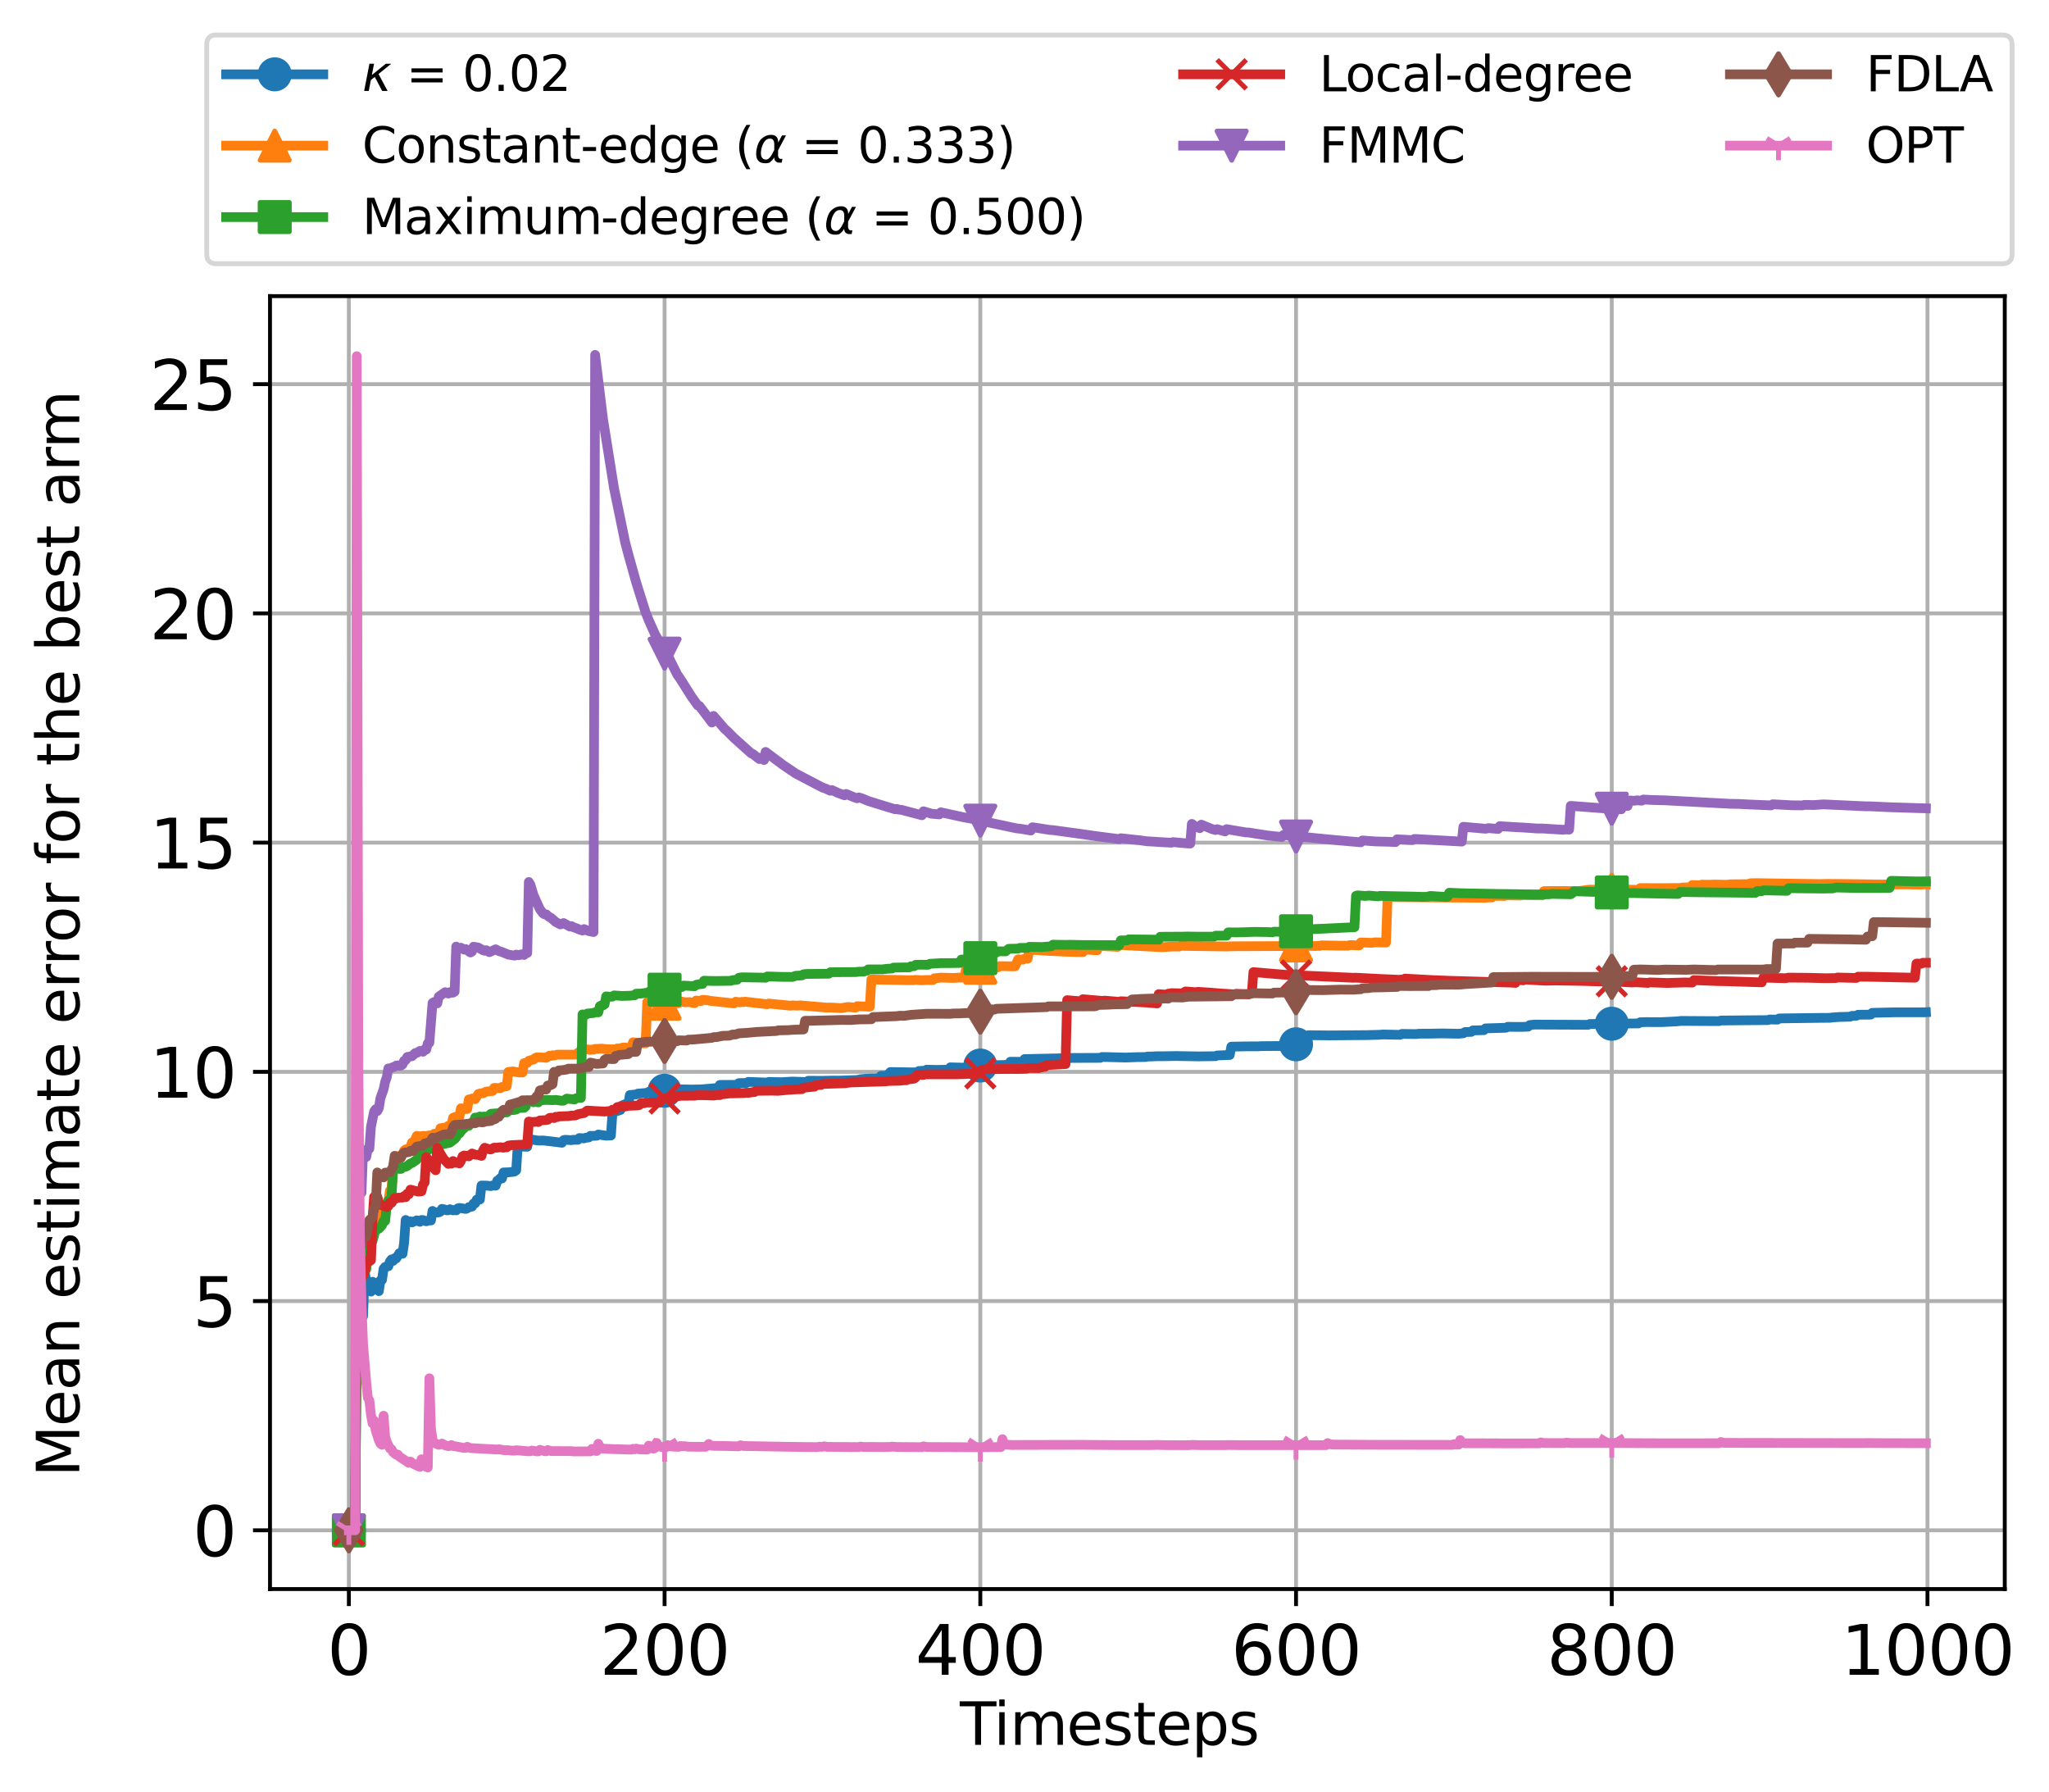 <?xml version="1.0" encoding="utf-8" standalone="no"?>
<!DOCTYPE svg PUBLIC "-//W3C//DTD SVG 1.1//EN"
  "http://www.w3.org/Graphics/SVG/1.1/DTD/svg11.dtd">
<svg xmlns:xlink="http://www.w3.org/1999/xlink" width="421.811pt" height="368.824pt" viewBox="0 0 421.811 368.824" xmlns="http://www.w3.org/2000/svg" version="1.1">
 <defs>
  <style type="text/css">*{stroke-linejoin: round; stroke-linecap: butt}</style>
 </defs>
 <g id="figure_1">
  <g id="patch_1">
   <path d="M 0 368.824 
L 421.811 368.824 
L 421.811 0 
L 0 0 
z
" style="fill: #ffffff"/>
  </g>
  <g id="axes_1">
   <g id="patch_2">
    <path d="M 55.584 327.064 
L 412.704 327.064 
L 412.704 60.952 
L 55.584 60.952 
z
" style="fill: #ffffff"/>
   </g>
   <g id="matplotlib.axis_1">
    <g id="xtick_1">
     <g id="line2d_1">
      <path d="M 71.817 327.064 
L 71.817 60.952 
" clip-path="url(#pd30a6a9014)" style="fill: none; stroke: #b0b0b0; stroke-width: 0.8; stroke-linecap: square"/>
     </g>
     <g id="line2d_2">
      <defs>
       <path id="m7e5049a59e" d="M 0 0 
L 0 3.5 
" style="stroke: #000000; stroke-width: 0.8"/>
      </defs>
      <g>
       <use xlink:href="#m7e5049a59e" x="71.817" y="327.064" style="stroke: #000000; stroke-width: 0.8"/>
      </g>
     </g>
     <g id="text_1">
      <!-- 0 -->
      <g transform="translate(67.363 344.702) scale(0.14 -0.14)">
       <defs>
        <path id="DejaVuSans-30" d="M 2034 4250 
Q 1547 4250 1301 3770 
Q 1056 3291 1056 2328 
Q 1056 1369 1301 889 
Q 1547 409 2034 409 
Q 2525 409 2770 889 
Q 3016 1369 3016 2328 
Q 3016 3291 2770 3770 
Q 2525 4250 2034 4250 
z
M 2034 4750 
Q 2819 4750 3233 4129 
Q 3647 3509 3647 2328 
Q 3647 1150 3233 529 
Q 2819 -91 2034 -91 
Q 1250 -91 836 529 
Q 422 1150 422 2328 
Q 422 3509 836 4129 
Q 1250 4750 2034 4750 
z
" transform="scale(0.016)"/>
       </defs>
       <use xlink:href="#DejaVuSans-30"/>
      </g>
     </g>
    </g>
    <g id="xtick_2">
     <g id="line2d_3">
      <path d="M 136.813 327.064 
L 136.813 60.952 
" clip-path="url(#pd30a6a9014)" style="fill: none; stroke: #b0b0b0; stroke-width: 0.8; stroke-linecap: square"/>
     </g>
     <g id="line2d_4">
      <g>
       <use xlink:href="#m7e5049a59e" x="136.813" y="327.064" style="stroke: #000000; stroke-width: 0.8"/>
      </g>
     </g>
     <g id="text_2">
      <!-- 200 -->
      <g transform="translate(123.451 344.702) scale(0.14 -0.14)">
       <defs>
        <path id="DejaVuSans-32" d="M 1228 531 
L 3431 531 
L 3431 0 
L 469 0 
L 469 531 
Q 828 903 1448 1529 
Q 2069 2156 2228 2338 
Q 2531 2678 2651 2914 
Q 2772 3150 2772 3378 
Q 2772 3750 2511 3984 
Q 2250 4219 1831 4219 
Q 1534 4219 1204 4116 
Q 875 4013 500 3803 
L 500 4441 
Q 881 4594 1212 4672 
Q 1544 4750 1819 4750 
Q 2544 4750 2975 4387 
Q 3406 4025 3406 3419 
Q 3406 3131 3298 2873 
Q 3191 2616 2906 2266 
Q 2828 2175 2409 1742 
Q 1991 1309 1228 531 
z
" transform="scale(0.016)"/>
       </defs>
       <use xlink:href="#DejaVuSans-32"/>
       <use xlink:href="#DejaVuSans-30" x="63.623"/>
       <use xlink:href="#DejaVuSans-30" x="127.246"/>
      </g>
     </g>
    </g>
    <g id="xtick_3">
     <g id="line2d_5">
      <path d="M 201.809 327.064 
L 201.809 60.952 
" clip-path="url(#pd30a6a9014)" style="fill: none; stroke: #b0b0b0; stroke-width: 0.8; stroke-linecap: square"/>
     </g>
     <g id="line2d_6">
      <g>
       <use xlink:href="#m7e5049a59e" x="201.809" y="327.064" style="stroke: #000000; stroke-width: 0.8"/>
      </g>
     </g>
     <g id="text_3">
      <!-- 400 -->
      <g transform="translate(188.447 344.702) scale(0.14 -0.14)">
       <defs>
        <path id="DejaVuSans-34" d="M 2419 4116 
L 825 1625 
L 2419 1625 
L 2419 4116 
z
M 2253 4666 
L 3047 4666 
L 3047 1625 
L 3713 1625 
L 3713 1100 
L 3047 1100 
L 3047 0 
L 2419 0 
L 2419 1100 
L 313 1100 
L 313 1709 
L 2253 4666 
z
" transform="scale(0.016)"/>
       </defs>
       <use xlink:href="#DejaVuSans-34"/>
       <use xlink:href="#DejaVuSans-30" x="63.623"/>
       <use xlink:href="#DejaVuSans-30" x="127.246"/>
      </g>
     </g>
    </g>
    <g id="xtick_4">
     <g id="line2d_7">
      <path d="M 266.804 327.064 
L 266.804 60.952 
" clip-path="url(#pd30a6a9014)" style="fill: none; stroke: #b0b0b0; stroke-width: 0.8; stroke-linecap: square"/>
     </g>
     <g id="line2d_8">
      <g>
       <use xlink:href="#m7e5049a59e" x="266.804" y="327.064" style="stroke: #000000; stroke-width: 0.8"/>
      </g>
     </g>
     <g id="text_4">
      <!-- 600 -->
      <g transform="translate(253.443 344.702) scale(0.14 -0.14)">
       <defs>
        <path id="DejaVuSans-36" d="M 2113 2584 
Q 1688 2584 1439 2293 
Q 1191 2003 1191 1497 
Q 1191 994 1439 701 
Q 1688 409 2113 409 
Q 2538 409 2786 701 
Q 3034 994 3034 1497 
Q 3034 2003 2786 2293 
Q 2538 2584 2113 2584 
z
M 3366 4563 
L 3366 3988 
Q 3128 4100 2886 4159 
Q 2644 4219 2406 4219 
Q 1781 4219 1451 3797 
Q 1122 3375 1075 2522 
Q 1259 2794 1537 2939 
Q 1816 3084 2150 3084 
Q 2853 3084 3261 2657 
Q 3669 2231 3669 1497 
Q 3669 778 3244 343 
Q 2819 -91 2113 -91 
Q 1303 -91 875 529 
Q 447 1150 447 2328 
Q 447 3434 972 4092 
Q 1497 4750 2381 4750 
Q 2619 4750 2861 4703 
Q 3103 4656 3366 4563 
z
" transform="scale(0.016)"/>
       </defs>
       <use xlink:href="#DejaVuSans-36"/>
       <use xlink:href="#DejaVuSans-30" x="63.623"/>
       <use xlink:href="#DejaVuSans-30" x="127.246"/>
      </g>
     </g>
    </g>
    <g id="xtick_5">
     <g id="line2d_9">
      <path d="M 331.8 327.064 
L 331.8 60.952 
" clip-path="url(#pd30a6a9014)" style="fill: none; stroke: #b0b0b0; stroke-width: 0.8; stroke-linecap: square"/>
     </g>
     <g id="line2d_10">
      <g>
       <use xlink:href="#m7e5049a59e" x="331.8" y="327.064" style="stroke: #000000; stroke-width: 0.8"/>
      </g>
     </g>
     <g id="text_5">
      <!-- 800 -->
      <g transform="translate(318.439 344.702) scale(0.14 -0.14)">
       <defs>
        <path id="DejaVuSans-38" d="M 2034 2216 
Q 1584 2216 1326 1975 
Q 1069 1734 1069 1313 
Q 1069 891 1326 650 
Q 1584 409 2034 409 
Q 2484 409 2743 651 
Q 3003 894 3003 1313 
Q 3003 1734 2745 1975 
Q 2488 2216 2034 2216 
z
M 1403 2484 
Q 997 2584 770 2862 
Q 544 3141 544 3541 
Q 544 4100 942 4425 
Q 1341 4750 2034 4750 
Q 2731 4750 3128 4425 
Q 3525 4100 3525 3541 
Q 3525 3141 3298 2862 
Q 3072 2584 2669 2484 
Q 3125 2378 3379 2068 
Q 3634 1759 3634 1313 
Q 3634 634 3220 271 
Q 2806 -91 2034 -91 
Q 1263 -91 848 271 
Q 434 634 434 1313 
Q 434 1759 690 2068 
Q 947 2378 1403 2484 
z
M 1172 3481 
Q 1172 3119 1398 2916 
Q 1625 2713 2034 2713 
Q 2441 2713 2670 2916 
Q 2900 3119 2900 3481 
Q 2900 3844 2670 4047 
Q 2441 4250 2034 4250 
Q 1625 4250 1398 4047 
Q 1172 3844 1172 3481 
z
" transform="scale(0.016)"/>
       </defs>
       <use xlink:href="#DejaVuSans-38"/>
       <use xlink:href="#DejaVuSans-30" x="63.623"/>
       <use xlink:href="#DejaVuSans-30" x="127.246"/>
      </g>
     </g>
    </g>
    <g id="xtick_6">
     <g id="line2d_11">
      <path d="M 396.796 327.064 
L 396.796 60.952 
" clip-path="url(#pd30a6a9014)" style="fill: none; stroke: #b0b0b0; stroke-width: 0.8; stroke-linecap: square"/>
     </g>
     <g id="line2d_12">
      <g>
       <use xlink:href="#m7e5049a59e" x="396.796" y="327.064" style="stroke: #000000; stroke-width: 0.8"/>
      </g>
     </g>
     <g id="text_6">
      <!-- 1000 -->
      <g transform="translate(378.981 344.702) scale(0.14 -0.14)">
       <defs>
        <path id="DejaVuSans-31" d="M 794 531 
L 1825 531 
L 1825 4091 
L 703 3866 
L 703 4441 
L 1819 4666 
L 2450 4666 
L 2450 531 
L 3481 531 
L 3481 0 
L 794 0 
L 794 531 
z
" transform="scale(0.016)"/>
       </defs>
       <use xlink:href="#DejaVuSans-31"/>
       <use xlink:href="#DejaVuSans-30" x="63.623"/>
       <use xlink:href="#DejaVuSans-30" x="127.246"/>
       <use xlink:href="#DejaVuSans-30" x="190.869"/>
      </g>
     </g>
    </g>
   </g>
   <g id="matplotlib.axis_2">
    <g id="ytick_1">
     <g id="line2d_13">
      <path d="M 55.584 314.968 
L 412.704 314.968 
" clip-path="url(#pd30a6a9014)" style="fill: none; stroke: #b0b0b0; stroke-width: 0.8; stroke-linecap: square"/>
     </g>
     <g id="line2d_14">
      <defs>
       <path id="m5962116c78" d="M 0 0 
L -3.5 0 
" style="stroke: #000000; stroke-width: 0.8"/>
      </defs>
      <g>
       <use xlink:href="#m5962116c78" x="55.584" y="314.968" style="stroke: #000000; stroke-width: 0.8"/>
      </g>
     </g>
     <g id="text_7">
      <!-- 0 -->
      <g transform="translate(39.676 320.287) scale(0.14 -0.14)">
       <use xlink:href="#DejaVuSans-30"/>
      </g>
     </g>
    </g>
    <g id="ytick_2">
     <g id="line2d_15">
      <path d="M 55.584 267.788 
L 412.704 267.788 
" clip-path="url(#pd30a6a9014)" style="fill: none; stroke: #b0b0b0; stroke-width: 0.8; stroke-linecap: square"/>
     </g>
     <g id="line2d_16">
      <g>
       <use xlink:href="#m5962116c78" x="55.584" y="267.788" style="stroke: #000000; stroke-width: 0.8"/>
      </g>
     </g>
     <g id="text_8">
      <!-- 5 -->
      <g transform="translate(39.676 273.107) scale(0.14 -0.14)">
       <defs>
        <path id="DejaVuSans-35" d="M 691 4666 
L 3169 4666 
L 3169 4134 
L 1269 4134 
L 1269 2991 
Q 1406 3038 1543 3061 
Q 1681 3084 1819 3084 
Q 2600 3084 3056 2656 
Q 3513 2228 3513 1497 
Q 3513 744 3044 326 
Q 2575 -91 1722 -91 
Q 1428 -91 1123 -41 
Q 819 9 494 109 
L 494 744 
Q 775 591 1075 516 
Q 1375 441 1709 441 
Q 2250 441 2565 725 
Q 2881 1009 2881 1497 
Q 2881 1984 2565 2268 
Q 2250 2553 1709 2553 
Q 1456 2553 1204 2497 
Q 953 2441 691 2322 
L 691 4666 
z
" transform="scale(0.016)"/>
       </defs>
       <use xlink:href="#DejaVuSans-35"/>
      </g>
     </g>
    </g>
    <g id="ytick_3">
     <g id="line2d_17">
      <path d="M 55.584 220.608 
L 412.704 220.608 
" clip-path="url(#pd30a6a9014)" style="fill: none; stroke: #b0b0b0; stroke-width: 0.8; stroke-linecap: square"/>
     </g>
     <g id="line2d_18">
      <g>
       <use xlink:href="#m5962116c78" x="55.584" y="220.608" style="stroke: #000000; stroke-width: 0.8"/>
      </g>
     </g>
     <g id="text_9">
      <!-- 10 -->
      <g transform="translate(30.769 225.927) scale(0.14 -0.14)">
       <use xlink:href="#DejaVuSans-31"/>
       <use xlink:href="#DejaVuSans-30" x="63.623"/>
      </g>
     </g>
    </g>
    <g id="ytick_4">
     <g id="line2d_19">
      <path d="M 55.584 173.427 
L 412.704 173.427 
" clip-path="url(#pd30a6a9014)" style="fill: none; stroke: #b0b0b0; stroke-width: 0.8; stroke-linecap: square"/>
     </g>
     <g id="line2d_20">
      <g>
       <use xlink:href="#m5962116c78" x="55.584" y="173.427" style="stroke: #000000; stroke-width: 0.8"/>
      </g>
     </g>
     <g id="text_10">
      <!-- 15 -->
      <g transform="translate(30.769 178.746) scale(0.14 -0.14)">
       <use xlink:href="#DejaVuSans-31"/>
       <use xlink:href="#DejaVuSans-35" x="63.623"/>
      </g>
     </g>
    </g>
    <g id="ytick_5">
     <g id="line2d_21">
      <path d="M 55.584 126.247 
L 412.704 126.247 
" clip-path="url(#pd30a6a9014)" style="fill: none; stroke: #b0b0b0; stroke-width: 0.8; stroke-linecap: square"/>
     </g>
     <g id="line2d_22">
      <g>
       <use xlink:href="#m5962116c78" x="55.584" y="126.247" style="stroke: #000000; stroke-width: 0.8"/>
      </g>
     </g>
     <g id="text_11">
      <!-- 20 -->
      <g transform="translate(30.769 131.566) scale(0.14 -0.14)">
       <use xlink:href="#DejaVuSans-32"/>
       <use xlink:href="#DejaVuSans-30" x="63.623"/>
      </g>
     </g>
    </g>
    <g id="ytick_6">
     <g id="line2d_23">
      <path d="M 55.584 79.067 
L 412.704 79.067 
" clip-path="url(#pd30a6a9014)" style="fill: none; stroke: #b0b0b0; stroke-width: 0.8; stroke-linecap: square"/>
     </g>
     <g id="line2d_24">
      <g>
       <use xlink:href="#m5962116c78" x="55.584" y="79.067" style="stroke: #000000; stroke-width: 0.8"/>
      </g>
     </g>
     <g id="text_12">
      <!-- 25 -->
      <g transform="translate(30.769 84.386) scale(0.14 -0.14)">
       <use xlink:href="#DejaVuSans-32"/>
       <use xlink:href="#DejaVuSans-35" x="63.623"/>
      </g>
     </g>
    </g>
   </g>
   <g id="line2d_25">
    <path d="M 71.817 314.968 
L 73.117 314.968 
L 73.442 269.718 
L 73.767 269.933 
L 74.092 269.903 
L 74.417 270.692 
L 74.742 270.907 
L 75.067 261.664 
L 75.392 263.778 
L 75.716 265.136 
L 76.041 264.847 
L 76.366 265.837 
L 76.691 263.812 
L 77.016 263.99 
L 77.341 264.522 
L 77.666 265.377 
L 77.991 265.742 
L 78.316 263.543 
L 78.641 263.446 
L 78.966 261.13 
L 79.291 260.754 
L 79.941 260.628 
L 80.266 259.642 
L 80.591 259.215 
L 80.916 259.525 
L 81.241 258.968 
L 81.566 259.017 
L 82.216 257.934 
L 82.541 257.796 
L 82.866 258.051 
L 83.191 255.789 
L 83.516 251.098 
L 84.166 251.582 
L 84.491 251.387 
L 84.816 251.601 
L 85.141 251.403 
L 85.466 251.353 
L 85.791 251.167 
L 86.441 251.473 
L 86.766 251.101 
L 87.091 251.121 
L 87.741 251.37 
L 88.391 251.166 
L 88.716 251.201 
L 89.041 249.236 
L 89.366 249.49 
L 90.016 249.57 
L 90.341 249.532 
L 90.666 249.374 
L 90.991 248.807 
L 91.64 248.962 
L 91.965 249.115 
L 92.29 249.106 
L 92.615 248.883 
L 93.265 249.122 
L 93.59 249.028 
L 93.915 249.122 
L 94.24 248.705 
L 94.565 248.623 
L 95.865 248.822 
L 96.19 248.713 
L 96.515 248.445 
L 97.165 248.345 
L 97.49 247.701 
L 97.815 247.676 
L 98.14 246.91 
L 98.465 246.969 
L 98.79 246.882 
L 99.115 244.011 
L 100.09 244.016 
L 101.065 244.125 
L 101.39 243.995 
L 102.04 244.035 
L 102.365 243.015 
L 102.69 242.844 
L 103.015 242.48 
L 103.34 242.552 
L 103.665 241.311 
L 104.64 241.288 
L 105.615 241.19 
L 105.94 241.118 
L 106.265 240.876 
L 106.59 235.798 
L 107.239 235.993 
L 108.539 236.028 
L 108.864 234.438 
L 110.489 234.712 
L 111.139 234.758 
L 111.789 234.733 
L 113.739 234.954 
L 115.689 235.203 
L 116.014 234.672 
L 116.339 234.589 
L 117.639 234.674 
L 117.964 234.593 
L 118.939 234.601 
L 119.264 234.236 
L 120.239 234.3 
L 120.564 234.173 
L 121.214 234.105 
L 121.539 233.779 
L 122.189 233.787 
L 122.839 233.753 
L 123.163 233.51 
L 124.788 233.747 
L 125.438 233.715 
L 125.763 233.708 
L 126.088 228.965 
L 127.713 228.463 
L 128.038 227.529 
L 128.688 227.253 
L 129.338 227.203 
L 129.663 225.378 
L 130.963 225.259 
L 131.288 225.094 
L 133.238 224.928 
L 133.563 224.713 
L 137.138 224.445 
L 138.763 224.16 
L 142.337 224.251 
L 143.637 224.223 
L 144.612 224.195 
L 147.537 223.946 
L 147.862 223.957 
L 148.187 223.301 
L 149.162 223.286 
L 151.762 223.283 
L 152.087 222.927 
L 153.712 222.89 
L 154.037 222.671 
L 157.936 222.817 
L 158.261 222.679 
L 160.861 222.741 
L 163.136 222.608 
L 166.061 222.705 
L 166.386 222.446 
L 169.311 222.455 
L 171.585 222.405 
L 172.885 222.41 
L 173.86 222.377 
L 175.485 222.319 
L 176.46 222.289 
L 177.11 222.132 
L 178.085 222.045 
L 179.385 221.988 
L 180.685 221.987 
L 181.01 221.841 
L 181.335 221.434 
L 182.31 221.406 
L 182.635 221.43 
L 183.285 220.645 
L 188.159 220.718 
L 188.809 220.716 
L 189.134 220.44 
L 190.434 220.363 
L 190.759 220.16 
L 192.709 220.206 
L 195.309 220.164 
L 195.634 219.678 
L 198.884 219.764 
L 199.534 219.548 
L 200.834 219.528 
L 201.484 219.288 
L 203.108 219.293 
L 206.683 219.193 
L 207.658 219.138 
L 207.983 218.533 
L 210.583 218.539 
L 210.908 217.982 
L 220.007 217.785 
L 220.657 217.748 
L 226.507 217.727 
L 226.832 217.557 
L 227.807 217.564 
L 231.707 217.667 
L 232.682 217.632 
L 233.982 217.581 
L 234.956 217.571 
L 235.931 217.555 
L 236.256 217.451 
L 237.231 217.443 
L 238.206 217.397 
L 239.831 217.391 
L 242.106 217.349 
L 246.656 217.428 
L 250.23 217.386 
L 250.555 217.236 
L 251.855 217.19 
L 253.155 217.137 
L 253.48 215.423 
L 256.405 215.366 
L 259.005 215.36 
L 259.655 215.315 
L 263.555 215.288 
L 263.88 215.248 
L 264.205 214.991 
L 268.754 214.935 
L 269.079 213.548 
L 269.404 213.062 
L 273.629 213.11 
L 281.429 213.047 
L 284.028 212.975 
L 284.678 212.917 
L 288.253 212.991 
L 288.578 212.802 
L 291.503 212.834 
L 292.153 212.756 
L 294.428 212.748 
L 296.703 212.701 
L 300.277 212.763 
L 301.252 212.671 
L 301.577 212.42 
L 302.877 212.382 
L 303.202 212.082 
L 305.477 212.027 
L 305.802 211.664 
L 310.027 211.532 
L 310.352 211.344 
L 313.277 211.361 
L 314.576 211.31 
L 314.901 210.982 
L 315.876 210.882 
L 326.926 210.928 
L 327.251 210.762 
L 332.775 210.692 
L 335.375 210.661 
L 337.325 210.644 
L 337.65 210.402 
L 338.95 210.368 
L 341.875 210.383 
L 345.125 210.227 
L 346.099 210.125 
L 352.599 210.166 
L 353.899 210.169 
L 354.224 210.047 
L 363.973 209.957 
L 364.298 209.832 
L 365.923 209.86 
L 366.248 209.618 
L 368.523 209.583 
L 375.023 209.498 
L 376.648 209.491 
L 377.297 209.408 
L 378.597 209.32 
L 380.872 209.257 
L 381.197 209.094 
L 382.172 209.062 
L 382.497 208.855 
L 385.097 208.833 
L 385.422 208.463 
L 389.972 208.359 
L 396.146 208.357 
L 396.471 208.337 
L 396.471 208.337 
" clip-path="url(#pd30a6a9014)" style="fill: none; stroke: #1f77b4; stroke-width: 2; stroke-linecap: square"/>
    <defs>
     <path id="m997ec3721f" d="M 0 3 
C 0.796 3 1.559 2.684 2.121 2.121 
C 2.684 1.559 3 0.796 3 0 
C 3 -0.796 2.684 -1.559 2.121 -2.121 
C 1.559 -2.684 0.796 -3 0 -3 
C -0.796 -3 -1.559 -2.684 -2.121 -2.121 
C -2.684 -1.559 -3 -0.796 -3 0 
C -3 0.796 -2.684 1.559 -2.121 2.121 
C -1.559 2.684 -0.796 3 0 3 
z
" style="stroke: #1f77b4"/>
    </defs>
    <g clip-path="url(#pd30a6a9014)">
     <use xlink:href="#m997ec3721f" x="71.817" y="314.968" style="fill: #1f77b4; stroke: #1f77b4"/>
     <use xlink:href="#m997ec3721f" x="136.813" y="224.498" style="fill: #1f77b4; stroke: #1f77b4"/>
     <use xlink:href="#m997ec3721f" x="201.809" y="219.309" style="fill: #1f77b4; stroke: #1f77b4"/>
     <use xlink:href="#m997ec3721f" x="266.804" y="214.939" style="fill: #1f77b4; stroke: #1f77b4"/>
     <use xlink:href="#m997ec3721f" x="331.8" y="210.701" style="fill: #1f77b4; stroke: #1f77b4"/>
    </g>
   </g>
   <g id="line2d_26">
    <path d="M 71.817 314.968 
L 73.117 314.968 
L 73.442 264.454 
L 73.767 266.626 
L 74.417 261.444 
L 75.067 260.103 
L 75.392 258.016 
L 75.716 257.689 
L 77.016 253.283 
L 77.991 251.773 
L 78.316 251.278 
L 78.641 249.139 
L 78.966 248.854 
L 79.291 248.798 
L 79.941 247.508 
L 80.266 245.077 
L 80.591 244.866 
L 80.916 240.685 
L 81.241 240.09 
L 81.566 240.165 
L 81.891 237.957 
L 82.216 238.001 
L 82.541 237.917 
L 82.866 237.617 
L 83.191 236.818 
L 83.516 236.566 
L 84.166 236.374 
L 84.491 236.079 
L 84.816 235.154 
L 85.141 235.06 
L 85.466 234.577 
L 85.791 233.791 
L 86.116 233.914 
L 86.441 233.842 
L 86.766 233.945 
L 87.091 233.793 
L 87.741 233.826 
L 88.391 233.68 
L 89.041 233.698 
L 89.366 233.352 
L 90.341 233.331 
L 90.666 232.214 
L 91.315 232.131 
L 91.965 232.016 
L 92.29 231.722 
L 92.615 231.803 
L 92.94 231.652 
L 93.265 230.069 
L 93.915 229.823 
L 94.565 229.914 
L 94.89 228.11 
L 95.865 228.262 
L 96.19 228.254 
L 96.515 226.283 
L 96.84 226.305 
L 97.165 226.112 
L 97.815 226.227 
L 98.465 225.163 
L 99.115 224.998 
L 99.44 225.021 
L 100.09 224.676 
L 101.39 224.543 
L 101.715 223.916 
L 103.015 223.97 
L 103.34 223.721 
L 103.99 223.599 
L 104.315 223.56 
L 104.64 220.626 
L 105.615 220.523 
L 106.915 220.749 
L 107.239 220.687 
L 107.564 220.741 
L 107.889 218.812 
L 108.214 218.849 
L 108.539 218.76 
L 108.864 218.32 
L 109.514 218.142 
L 109.839 218.072 
L 110.164 217.769 
L 110.489 217.628 
L 111.139 217.628 
L 111.789 217.657 
L 112.439 217.72 
L 113.089 217.289 
L 113.414 217.329 
L 113.739 217.199 
L 114.064 217.249 
L 114.714 217.073 
L 118.614 217.064 
L 118.939 216.716 
L 119.264 216.667 
L 119.589 216.073 
L 120.239 216.131 
L 120.564 215.933 
L 121.539 216.101 
L 121.864 216.013 
L 122.189 216.045 
L 122.514 215.887 
L 123.163 215.877 
L 123.813 215.826 
L 125.113 215.963 
L 125.763 215.962 
L 126.413 215.962 
L 126.738 216.021 
L 127.063 215.791 
L 127.388 215.821 
L 128.363 215.589 
L 129.663 215.701 
L 129.988 215.533 
L 130.313 214.525 
L 132.263 214.743 
L 132.913 214.744 
L 133.238 206.266 
L 133.888 206.2 
L 134.538 206.338 
L 134.863 206.253 
L 138.438 206.9 
L 138.763 206.575 
L 139.737 206.443 
L 140.062 206.107 
L 141.037 206.291 
L 142.012 206.255 
L 142.987 206.471 
L 143.312 205.927 
L 144.287 206.05 
L 144.612 205.783 
L 145.587 205.86 
L 146.237 205.998 
L 146.887 206.059 
L 148.512 206.247 
L 151.112 206.515 
L 151.437 206.179 
L 152.412 206.297 
L 152.737 206.203 
L 153.062 206.254 
L 153.387 206.167 
L 157.936 206.696 
L 158.261 206.553 
L 162.811 207.001 
L 163.136 206.922 
L 164.111 206.984 
L 164.761 206.929 
L 170.286 207.392 
L 170.935 207.366 
L 173.21 207.492 
L 174.51 207.258 
L 176.135 207.391 
L 176.46 207.089 
L 177.435 207.142 
L 178.735 207.186 
L 179.06 207.202 
L 179.385 201.587 
L 180.685 201.633 
L 186.859 201.733 
L 187.834 201.743 
L 188.484 201.683 
L 189.784 201.759 
L 190.759 201.699 
L 192.059 201.704 
L 192.384 201.345 
L 193.034 201.29 
L 193.684 201.216 
L 196.284 201.282 
L 197.584 201.2 
L 198.559 201.224 
L 198.884 199.406 
L 199.209 199.434 
L 199.534 199.067 
L 200.509 199.095 
L 203.433 199.115 
L 204.083 199.07 
L 205.383 199.127 
L 205.708 198.846 
L 208.958 198.898 
L 209.608 197.45 
L 210.583 197.516 
L 210.908 197.317 
L 211.558 197.324 
L 211.883 195.498 
L 213.508 195.545 
L 215.458 195.686 
L 219.357 195.881 
L 222.932 195.963 
L 223.257 195.507 
L 223.907 195.471 
L 225.857 195.592 
L 226.182 194.678 
L 230.082 194.879 
L 230.407 194.523 
L 231.382 194.539 
L 239.181 194.958 
L 241.456 194.804 
L 242.756 194.812 
L 243.081 194.669 
L 244.381 194.699 
L 252.505 194.808 
L 253.805 194.762 
L 264.53 194.718 
L 265.83 194.797 
L 267.454 194.6 
L 270.704 194.717 
L 271.354 194.677 
L 271.679 194.689 
L 272.004 194.574 
L 275.579 194.637 
L 277.529 194.641 
L 277.854 194.52 
L 279.804 194.585 
L 280.129 193.981 
L 282.403 194.049 
L 283.053 193.954 
L 285.328 193.998 
L 285.653 184.634 
L 305.802 184.777 
L 306.452 184.703 
L 307.102 184.72 
L 307.427 184.409 
L 308.402 184.39 
L 309.702 184.406 
L 310.027 184.276 
L 312.952 184.317 
L 313.601 184.232 
L 317.501 184.29 
L 317.826 183.42 
L 319.126 183.393 
L 324.976 183.399 
L 326.601 183.183 
L 327.251 183.113 
L 333.425 183.178 
L 334.075 183.086 
L 337.325 183.155 
L 337.65 182.786 
L 342.85 182.796 
L 344.8 182.771 
L 345.774 182.771 
L 346.424 182.67 
L 348.049 182.624 
L 348.374 182.154 
L 349.999 182.208 
L 350.324 182.073 
L 351.949 182.099 
L 352.924 182.055 
L 355.524 182.108 
L 356.174 182.013 
L 359.749 181.98 
L 360.399 181.793 
L 361.698 181.774 
L 374.698 181.96 
L 376.323 181.92 
L 380.872 181.958 
L 387.047 182.052 
L 392.572 182.015 
L 395.496 182.082 
L 396.146 181.999 
L 396.471 182.01 
L 396.471 182.01 
" clip-path="url(#pd30a6a9014)" style="fill: none; stroke: #ff7f0e; stroke-width: 2; stroke-linecap: square"/>
    <defs>
     <path id="ma1e703295d" d="M 0 -3 
L -3 3 
L 3 3 
z
" style="stroke: #ff7f0e; stroke-linejoin: miter"/>
    </defs>
    <g clip-path="url(#pd30a6a9014)">
     <use xlink:href="#ma1e703295d" x="71.817" y="314.968" style="fill: #ff7f0e; stroke: #ff7f0e; stroke-linejoin: miter"/>
     <use xlink:href="#ma1e703295d" x="136.813" y="206.587" style="fill: #ff7f0e; stroke: #ff7f0e; stroke-linejoin: miter"/>
     <use xlink:href="#ma1e703295d" x="201.809" y="199.179" style="fill: #ff7f0e; stroke: #ff7f0e; stroke-linejoin: miter"/>
     <use xlink:href="#ma1e703295d" x="266.804" y="194.595" style="fill: #ff7f0e; stroke: #ff7f0e; stroke-linejoin: miter"/>
     <use xlink:href="#ma1e703295d" x="331.8" y="183.131" style="fill: #ff7f0e; stroke: #ff7f0e; stroke-linejoin: miter"/>
    </g>
   </g>
   <g id="line2d_27">
    <path d="M 71.817 314.968 
L 73.117 314.968 
L 73.442 274.351 
L 74.417 262.674 
L 74.742 261.013 
L 75.067 261.449 
L 75.392 261.25 
L 75.716 258.417 
L 76.366 255.476 
L 76.691 255.448 
L 77.341 252.913 
L 77.666 253.066 
L 77.991 252.884 
L 78.641 252.181 
L 78.966 251.289 
L 79.291 251.304 
L 79.616 248.094 
L 79.941 247.083 
L 80.266 247.09 
L 80.591 246.548 
L 80.916 240.86 
L 81.241 240.785 
L 81.566 240.289 
L 82.216 240.589 
L 82.541 240.588 
L 82.866 240.25 
L 83.516 240.135 
L 83.841 239.976 
L 84.491 239.466 
L 84.816 239.374 
L 85.791 238.683 
L 86.441 237.671 
L 86.766 237.737 
L 87.091 236.58 
L 87.416 236.622 
L 88.066 236.527 
L 88.391 236.589 
L 88.716 236.277 
L 90.016 235.765 
L 92.615 235.18 
L 93.59 234.444 
L 93.915 234.063 
L 94.24 233.409 
L 94.565 233.303 
L 95.215 232.437 
L 95.54 232.223 
L 95.865 231.843 
L 96.515 231.7 
L 96.84 231.222 
L 97.49 230.865 
L 97.815 230.023 
L 98.465 229.979 
L 98.79 229.794 
L 99.115 229.876 
L 99.765 229.803 
L 100.415 229.861 
L 101.065 229.239 
L 102.04 229.156 
L 103.34 229.134 
L 103.665 228.971 
L 104.315 228.962 
L 104.965 228.457 
L 105.615 228.484 
L 106.265 228.371 
L 106.59 228.059 
L 107.889 228.017 
L 108.214 227.72 
L 108.539 226.485 
L 109.839 226.866 
L 110.164 226.792 
L 110.814 226.886 
L 111.139 226.469 
L 112.439 226.387 
L 113.739 226.439 
L 114.389 226.389 
L 115.689 226.565 
L 116.014 226.532 
L 116.664 226.118 
L 118.289 226.288 
L 118.614 226.035 
L 119.264 225.963 
L 119.589 225.983 
L 119.914 208.787 
L 120.564 208.891 
L 120.889 208.611 
L 122.189 208.5 
L 122.514 208.335 
L 123.163 208.366 
L 123.488 207.092 
L 123.813 206.924 
L 124.138 206.927 
L 124.463 206.708 
L 124.788 205.076 
L 125.438 205.142 
L 126.088 205.127 
L 126.413 204.874 
L 128.038 204.99 
L 129.663 204.941 
L 130.313 204.868 
L 130.638 204.866 
L 130.963 204.52 
L 131.938 204.5 
L 133.238 204.31 
L 133.888 203.978 
L 135.188 203.975 
L 136.163 203.946 
L 136.488 203.697 
L 137.138 203.683 
L 137.463 203.538 
L 138.763 203.423 
L 139.087 203.276 
L 140.387 203.144 
L 140.712 202.853 
L 142.987 202.988 
L 143.312 202.688 
L 143.962 202.573 
L 144.612 202.526 
L 144.937 201.847 
L 145.912 201.886 
L 147.212 201.914 
L 150.462 201.876 
L 150.787 201.743 
L 151.437 201.681 
L 151.762 201.633 
L 152.087 201.25 
L 152.737 201.148 
L 157.286 201.222 
L 157.611 201.245 
L 157.936 200.975 
L 161.186 201.065 
L 162.486 201.068 
L 163.136 201.079 
L 163.786 200.84 
L 165.086 200.756 
L 165.411 200.523 
L 166.061 200.463 
L 170.611 200.41 
L 170.935 200.103 
L 176.135 200.076 
L 176.785 200.001 
L 177.76 199.98 
L 178.41 199.802 
L 178.735 199.524 
L 181.66 199.515 
L 182.635 199.394 
L 183.61 199.343 
L 183.935 199.15 
L 185.56 199.128 
L 186.535 199.113 
L 187.184 199.109 
L 187.509 198.882 
L 188.159 198.871 
L 188.484 198.585 
L 189.459 198.555 
L 190.759 198.577 
L 191.084 198.569 
L 191.409 198.366 
L 193.034 198.278 
L 193.684 198.227 
L 195.959 198.224 
L 197.259 198.2 
L 197.584 198.194 
L 197.909 197.502 
L 199.534 197.421 
L 199.859 197.14 
L 202.134 197.235 
L 203.108 197.224 
L 203.433 197.133 
L 204.083 197.16 
L 204.408 196.065 
L 205.058 196.089 
L 205.383 195.792 
L 207.008 195.817 
L 207.658 195.282 
L 209.608 195.239 
L 209.933 195.099 
L 211.558 195.089 
L 211.883 194.872 
L 214.483 194.919 
L 216.433 194.765 
L 216.758 194.436 
L 219.357 194.473 
L 220.332 194.453 
L 222.282 194.497 
L 228.132 194.521 
L 230.082 194.544 
L 230.407 194.543 
L 230.732 193.553 
L 232.032 193.548 
L 232.357 193.339 
L 238.531 193.401 
L 238.856 192.804 
L 243.731 192.776 
L 244.381 192.749 
L 246.331 192.783 
L 248.931 192.778 
L 249.906 192.793 
L 250.23 192.584 
L 252.505 192.587 
L 252.83 191.898 
L 254.78 191.904 
L 255.755 191.88 
L 257.055 191.838 
L 258.355 191.799 
L 260.955 191.837 
L 261.93 191.887 
L 262.255 191.763 
L 264.855 191.779 
L 265.83 191.75 
L 266.479 191.734 
L 267.129 191.68 
L 267.454 191.382 
L 268.754 191.316 
L 269.729 191.242 
L 270.704 191.216 
L 278.829 190.836 
L 279.154 184.375 
L 279.479 184.284 
L 281.104 184.409 
L 281.753 184.325 
L 283.703 184.492 
L 284.028 184.39 
L 286.303 184.443 
L 290.853 184.534 
L 292.803 184.595 
L 293.778 184.581 
L 294.428 184.4 
L 297.677 184.61 
L 298.002 184.563 
L 298.327 183.746 
L 301.252 183.861 
L 308.077 183.988 
L 311.977 184.034 
L 314.251 184.079 
L 316.526 184.09 
L 318.801 184.068 
L 319.451 183.989 
L 322.701 184.046 
L 323.351 184.06 
L 323.676 183.856 
L 324.001 183.436 
L 327.901 183.562 
L 329.201 183.583 
L 335.375 183.81 
L 336.35 183.809 
L 340.25 183.898 
L 342.525 183.937 
L 345.449 183.996 
L 345.774 183.586 
L 349.349 183.644 
L 361.373 183.76 
L 361.698 183.405 
L 362.673 183.42 
L 362.998 183.249 
L 367.873 183.352 
L 368.198 182.801 
L 371.123 182.845 
L 375.348 182.888 
L 377.297 182.848 
L 377.947 182.662 
L 381.847 182.76 
L 387.372 182.763 
L 388.997 182.741 
L 389.322 181.29 
L 394.521 181.418 
L 396.471 181.399 
L 396.471 181.399 
" clip-path="url(#pd30a6a9014)" style="fill: none; stroke: #2ca02c; stroke-width: 2; stroke-linecap: square"/>
    <defs>
     <path id="m1bd243de16" d="M -3 3 
L 3 3 
L 3 -3 
L -3 -3 
z
" style="stroke: #2ca02c; stroke-linejoin: miter"/>
    </defs>
    <g clip-path="url(#pd30a6a9014)">
     <use xlink:href="#m1bd243de16" x="71.817" y="314.968" style="fill: #2ca02c; stroke: #2ca02c; stroke-linejoin: miter"/>
     <use xlink:href="#m1bd243de16" x="136.813" y="203.693" style="fill: #2ca02c; stroke: #2ca02c; stroke-linejoin: miter"/>
     <use xlink:href="#m1bd243de16" x="201.809" y="197.211" style="fill: #2ca02c; stroke: #2ca02c; stroke-linejoin: miter"/>
     <use xlink:href="#m1bd243de16" x="266.804" y="191.673" style="fill: #2ca02c; stroke: #2ca02c; stroke-linejoin: miter"/>
     <use xlink:href="#m1bd243de16" x="331.8" y="183.683" style="fill: #2ca02c; stroke: #2ca02c; stroke-linejoin: miter"/>
    </g>
   </g>
   <g id="line2d_28">
    <path d="M 71.817 314.968 
L 73.117 314.968 
L 73.442 253.99 
L 73.767 263.284 
L 74.092 262.736 
L 74.417 262.58 
L 74.742 262.602 
L 75.067 261.646 
L 75.392 260.299 
L 75.716 259.472 
L 76.041 259.608 
L 76.366 259.384 
L 76.691 250.903 
L 77.016 246.333 
L 77.341 246.588 
L 77.666 246.289 
L 77.991 247.441 
L 78.316 247.955 
L 79.616 248.45 
L 79.941 248.223 
L 80.266 247.554 
L 80.591 247.586 
L 81.241 246.565 
L 81.566 246.674 
L 81.891 246.507 
L 82.866 246.493 
L 83.191 246.181 
L 83.516 246.406 
L 83.841 245.68 
L 84.166 245.802 
L 84.491 244.857 
L 86.116 245.264 
L 86.766 245.196 
L 87.091 243.786 
L 87.416 243.386 
L 87.741 238.154 
L 88.066 238.571 
L 88.391 239.347 
L 89.041 240.141 
L 89.691 240.868 
L 90.016 236.226 
L 90.666 237.452 
L 91.315 238.518 
L 92.29 239.547 
L 92.615 239.399 
L 92.94 239.506 
L 93.265 238.964 
L 93.915 239.334 
L 94.24 239.302 
L 94.565 239.458 
L 94.89 238.948 
L 95.215 238.004 
L 95.54 237.816 
L 95.865 237.986 
L 96.19 237.854 
L 96.515 238.005 
L 97.165 237.415 
L 97.815 237.658 
L 98.465 237.707 
L 99.115 237.911 
L 99.44 236.783 
L 99.765 236.237 
L 100.74 236.554 
L 101.065 236.571 
L 101.715 236.208 
L 102.365 236.212 
L 103.015 236.121 
L 103.665 236.22 
L 103.99 236.094 
L 104.315 236.152 
L 104.64 235.796 
L 105.29 235.691 
L 108.539 235.555 
L 108.864 230.828 
L 109.514 230.948 
L 110.489 230.867 
L 110.814 230.942 
L 111.139 230.616 
L 112.439 230.536 
L 112.764 230.463 
L 113.089 230.118 
L 113.414 230.039 
L 114.064 230.12 
L 114.389 229.863 
L 114.714 229.92 
L 115.039 229.787 
L 116.989 229.71 
L 117.639 229.622 
L 118.289 229.591 
L 118.614 229.527 
L 118.939 229.334 
L 120.239 229.084 
L 120.889 228.58 
L 124.463 228.783 
L 125.763 228.646 
L 126.088 228.398 
L 126.738 228.361 
L 127.063 227.863 
L 127.713 227.778 
L 128.688 227.75 
L 129.338 227.599 
L 131.288 227.525 
L 131.613 227.436 
L 131.938 227.053 
L 132.588 227.076 
L 132.913 226.933 
L 135.838 226.901 
L 136.163 226.231 
L 136.488 226.254 
L 136.813 226.086 
L 137.788 226.106 
L 138.763 226 
L 139.087 225.72 
L 140.062 225.539 
L 142.987 225.513 
L 143.637 225.41 
L 145.587 225.436 
L 146.887 225.491 
L 147.537 225.401 
L 148.187 225.396 
L 148.512 225.232 
L 149.162 225.175 
L 150.137 225.05 
L 153.062 224.979 
L 153.712 224.896 
L 154.037 224.934 
L 155.011 224.782 
L 155.336 224.768 
L 155.661 224.52 
L 158.911 224.483 
L 160.211 224.517 
L 161.186 224.416 
L 162.161 224.332 
L 162.811 224.286 
L 163.786 224.215 
L 165.086 224.179 
L 165.411 223.867 
L 167.686 223.657 
L 168.011 223.313 
L 168.986 223.316 
L 169.311 223.122 
L 169.961 223.083 
L 171.26 223.039 
L 173.86 222.959 
L 175.16 222.793 
L 182.31 222.569 
L 182.96 222.489 
L 185.235 222.437 
L 186.21 222.328 
L 186.535 222.35 
L 186.859 222.188 
L 187.834 222.047 
L 188.159 222.012 
L 188.484 221.789 
L 188.809 221.186 
L 190.109 221.246 
L 190.434 221.116 
L 196.934 221.122 
L 201.809 220.922 
L 202.134 220.194 
L 203.108 220.064 
L 207.983 220.01 
L 209.608 220.017 
L 211.233 219.963 
L 211.883 219.807 
L 213.833 219.838 
L 214.158 219.699 
L 214.483 219.698 
L 214.808 219.551 
L 215.133 219.564 
L 215.458 219.22 
L 219.357 219.011 
L 219.682 205.854 
L 221.957 206.052 
L 222.607 206.074 
L 222.932 205.659 
L 226.832 206.002 
L 227.482 205.954 
L 230.407 206.204 
L 230.732 206.078 
L 234.306 206.252 
L 236.256 206.357 
L 238.206 206.529 
L 238.531 204.617 
L 240.156 204.732 
L 240.481 204.512 
L 240.806 204.517 
L 241.131 204.408 
L 243.406 204.464 
L 244.056 204.057 
L 246.006 204.209 
L 246.656 204.143 
L 248.931 204.287 
L 250.88 204.448 
L 254.13 204.667 
L 254.455 204.538 
L 257.055 204.656 
L 257.38 204.371 
L 257.705 204.406 
L 258.03 200.079 
L 264.205 200.604 
L 278.504 201.245 
L 279.154 201.231 
L 284.028 201.484 
L 287.928 201.657 
L 288.578 201.613 
L 288.903 201.625 
L 289.228 201.415 
L 295.078 201.735 
L 298.652 201.876 
L 300.277 201.919 
L 311.002 202.239 
L 311.977 202.3 
L 312.302 201.711 
L 313.601 201.77 
L 313.926 201.612 
L 318.151 201.852 
L 319.776 201.808 
L 320.751 201.808 
L 324.326 201.868 
L 325.951 201.905 
L 328.876 201.989 
L 333.425 202.078 
L 336.025 202.217 
L 336.675 202.163 
L 339.275 202.308 
L 339.6 202.195 
L 343.175 202.315 
L 346.749 202.208 
L 348.374 202.236 
L 348.699 201.736 
L 353.574 201.924 
L 355.524 201.961 
L 362.673 202.19 
L 362.998 201.253 
L 363.973 201.242 
L 367.548 201.339 
L 368.198 201.214 
L 371.773 201.242 
L 372.748 201.255 
L 375.348 201.328 
L 376.323 201.327 
L 377.947 201.3 
L 378.272 201.189 
L 381.847 201.277 
L 382.172 201.272 
L 382.497 201.024 
L 384.447 201.03 
L 394.196 201.237 
L 394.521 198.324 
L 395.496 198.353 
L 395.821 198.16 
L 396.471 198.16 
L 396.471 198.16 
" clip-path="url(#pd30a6a9014)" style="fill: none; stroke: #d62728; stroke-width: 2; stroke-linecap: square"/>
    <defs>
     <path id="m53efff3b09" d="M -3 3 
L 3 -3 
M -3 -3 
L 3 3 
" style="stroke: #d62728"/>
    </defs>
    <g clip-path="url(#pd30a6a9014)">
     <use xlink:href="#m53efff3b09" x="71.817" y="314.968" style="fill: #d62728; stroke: #d62728"/>
     <use xlink:href="#m53efff3b09" x="136.813" y="226.086" style="fill: #d62728; stroke: #d62728"/>
     <use xlink:href="#m53efff3b09" x="201.809" y="220.922" style="fill: #d62728; stroke: #d62728"/>
     <use xlink:href="#m53efff3b09" x="266.804" y="200.765" style="fill: #d62728; stroke: #d62728"/>
     <use xlink:href="#m53efff3b09" x="331.8" y="201.974" style="fill: #d62728; stroke: #d62728"/>
    </g>
   </g>
   <g id="line2d_29">
    <path d="M 71.817 314.968 
L 73.117 314.968 
L 73.442 234.339 
L 74.092 243.564 
L 74.417 245.481 
L 74.742 237.009 
L 75.067 238.286 
L 75.392 238.14 
L 75.716 236.43 
L 76.041 236.426 
L 76.366 231.93 
L 77.016 228.758 
L 77.341 228.293 
L 77.666 228.684 
L 77.991 228.099 
L 78.316 226.023 
L 78.966 224.215 
L 79.291 222.66 
L 79.616 221.772 
L 79.941 219.899 
L 80.266 219.921 
L 80.916 219.634 
L 81.241 219.549 
L 81.566 219.323 
L 81.891 219.272 
L 82.216 219.386 
L 82.541 219.328 
L 82.866 219.089 
L 83.191 218.323 
L 83.516 218.183 
L 83.841 217.544 
L 84.816 217.391 
L 85.466 216.758 
L 85.791 216.709 
L 86.441 216.3 
L 87.091 216.471 
L 87.416 215.98 
L 87.741 216.035 
L 88.066 214.747 
L 88.391 214.628 
L 89.041 206.433 
L 89.366 206.23 
L 90.016 206.52 
L 90.341 205.117 
L 91.64 204.209 
L 92.29 204.495 
L 92.615 204.203 
L 92.94 204.334 
L 93.265 204.304 
L 93.59 204.102 
L 93.915 194.83 
L 94.24 195.132 
L 94.565 195.222 
L 94.89 195.063 
L 95.54 195.45 
L 95.865 195.333 
L 96.84 196.043 
L 97.165 195.844 
L 97.49 194.852 
L 98.465 195.027 
L 99.44 195.588 
L 99.765 195.685 
L 100.09 195.566 
L 100.74 195.976 
L 102.04 195.385 
L 102.69 195.75 
L 103.34 195.939 
L 104.64 196.479 
L 105.94 196.692 
L 106.265 196.475 
L 106.59 196.596 
L 106.915 196.587 
L 107.239 196.441 
L 107.889 196.555 
L 108.214 196.058 
L 108.539 196.148 
L 108.864 181.532 
L 109.189 182.091 
L 109.839 184.257 
L 111.139 187.132 
L 111.789 187.996 
L 112.114 188.198 
L 112.439 188.197 
L 113.089 188.764 
L 113.414 188.892 
L 114.389 189.764 
L 115.364 190.267 
L 116.014 189.985 
L 117.314 190.708 
L 117.639 190.61 
L 117.964 190.817 
L 118.614 191.032 
L 119.264 191.317 
L 119.914 191.527 
L 120.239 191.227 
L 121.214 191.642 
L 122.189 191.837 
L 122.514 73.048 
L 124.138 86.256 
L 126.413 100.53 
L 128.688 111.577 
L 129.338 114.053 
L 130.963 119.862 
L 132.913 126.063 
L 133.563 127.671 
L 134.213 129.148 
L 134.863 130.586 
L 135.838 132.289 
L 137.138 135.175 
L 137.463 134.918 
L 139.412 138.814 
L 140.062 139.752 
L 142.337 143.352 
L 143.637 145.18 
L 143.962 145.273 
L 146.562 148.709 
L 146.887 147.352 
L 149.162 150.002 
L 149.812 150.578 
L 151.112 151.889 
L 154.687 155.09 
L 155.011 155.2 
L 156.311 156.226 
L 156.636 155.972 
L 157.286 156.426 
L 157.611 154.76 
L 161.186 157.437 
L 163.786 159.196 
L 169.311 162.088 
L 169.961 162.309 
L 170.935 162.758 
L 171.26 162.615 
L 172.56 163.223 
L 173.21 163.451 
L 173.86 163.692 
L 174.185 163.409 
L 175.81 164.093 
L 176.46 164.302 
L 176.785 164.124 
L 177.435 164.318 
L 178.735 164.859 
L 181.335 165.67 
L 184.26 166.56 
L 184.585 166.489 
L 184.91 166.614 
L 185.56 166.682 
L 189.784 167.796 
L 190.109 166.976 
L 191.734 167.47 
L 193.359 167.619 
L 193.684 167.189 
L 198.234 168.185 
L 200.184 168.545 
L 201.809 168.909 
L 209.283 170.497 
L 209.933 170.558 
L 210.583 170.657 
L 212.208 170.942 
L 212.533 170.267 
L 213.508 170.409 
L 216.108 170.817 
L 216.758 170.855 
L 222.607 171.656 
L 225.532 172.077 
L 230.407 172.71 
L 230.732 172.528 
L 233.657 172.845 
L 234.631 172.946 
L 236.256 173.17 
L 236.906 173.19 
L 238.856 173.319 
L 241.131 173.45 
L 241.456 173.322 
L 244.381 173.594 
L 245.031 173.617 
L 245.356 169.577 
L 246.006 170.052 
L 246.981 170.461 
L 247.306 169.733 
L 249.581 170.659 
L 250.23 170.837 
L 250.555 170.669 
L 252.18 171.131 
L 252.505 170.658 
L 256.405 171.315 
L 257.055 171.351 
L 260.955 171.962 
L 263.88 172.269 
L 264.205 171.855 
L 273.629 172.784 
L 276.229 173.02 
L 280.129 173.361 
L 280.454 172.983 
L 283.053 173.18 
L 285.978 173.255 
L 287.278 173.32 
L 287.603 172.75 
L 290.528 172.901 
L 290.853 172.876 
L 291.178 172.671 
L 300.927 173.216 
L 301.252 170.172 
L 305.802 170.573 
L 306.452 170.447 
L 308.402 170.615 
L 308.727 170.046 
L 312.627 170.283 
L 313.601 170.326 
L 316.526 170.53 
L 317.501 170.52 
L 321.726 170.786 
L 322.376 170.712 
L 323.026 170.755 
L 323.351 165.862 
L 330.175 166.376 
L 330.825 166.367 
L 333.75 166.565 
L 334.075 165.814 
L 335.05 165.894 
L 335.375 164.747 
L 336.35 164.819 
L 337 164.725 
L 337.975 164.803 
L 338.3 164.561 
L 340.25 164.66 
L 342.85 164.73 
L 356.174 165.439 
L 357.799 165.464 
L 360.074 165.577 
L 364.623 165.767 
L 364.948 165.535 
L 368.848 165.745 
L 371.123 165.766 
L 371.448 165.659 
L 373.398 165.697 
L 375.348 165.555 
L 384.122 165.959 
L 385.097 165.962 
L 388.997 166.145 
L 396.471 166.375 
L 396.471 166.375 
" clip-path="url(#pd30a6a9014)" style="fill: none; stroke: #9467bd; stroke-width: 2; stroke-linecap: square"/>
    <defs>
     <path id="mc09d2063ed" d="M -0 3 
L 3 -3 
L -3 -3 
z
" style="stroke: #9467bd; stroke-linejoin: miter"/>
    </defs>
    <g clip-path="url(#pd30a6a9014)">
     <use xlink:href="#mc09d2063ed" x="71.817" y="314.968" style="fill: #9467bd; stroke: #9467bd; stroke-linejoin: miter"/>
     <use xlink:href="#mc09d2063ed" x="136.813" y="134.537" style="fill: #9467bd; stroke: #9467bd; stroke-linejoin: miter"/>
     <use xlink:href="#mc09d2063ed" x="201.809" y="168.909" style="fill: #9467bd; stroke: #9467bd; stroke-linejoin: miter"/>
     <use xlink:href="#mc09d2063ed" x="266.804" y="172.171" style="fill: #9467bd; stroke: #9467bd; stroke-linejoin: miter"/>
     <use xlink:href="#mc09d2063ed" x="331.8" y="166.448" style="fill: #9467bd; stroke: #9467bd; stroke-linejoin: miter"/>
    </g>
   </g>
   <g id="line2d_30">
    <path d="M 71.817 314.968 
L 73.117 314.968 
L 73.442 243.75 
L 73.767 253.946 
L 74.092 255.609 
L 74.417 256.216 
L 74.742 254.718 
L 75.392 254.462 
L 76.041 251.109 
L 76.366 250.857 
L 76.691 250.423 
L 77.016 248.757 
L 77.341 248.224 
L 77.666 241.319 
L 77.991 241.698 
L 78.316 242.345 
L 78.641 242.072 
L 78.966 242.331 
L 79.291 241.358 
L 80.266 241.292 
L 80.916 240.158 
L 81.241 237.893 
L 81.891 238.53 
L 82.216 238.326 
L 82.541 238.297 
L 82.866 237.533 
L 83.191 237.23 
L 83.841 237.175 
L 84.166 237.126 
L 84.491 236.855 
L 84.816 236.931 
L 85.141 236.789 
L 85.791 235.995 
L 87.091 235.778 
L 87.416 235.357 
L 88.066 235.225 
L 88.716 234.837 
L 89.041 234.171 
L 89.691 234.234 
L 91.315 233.517 
L 92.29 233.402 
L 92.615 233.481 
L 92.94 233.032 
L 93.265 231.994 
L 93.59 231.544 
L 94.89 231.443 
L 97.165 231.197 
L 97.815 231.19 
L 98.465 230.912 
L 99.115 230.991 
L 99.44 230.991 
L 100.09 230.811 
L 101.065 230.711 
L 101.39 230.466 
L 101.715 230.423 
L 102.04 230.264 
L 102.365 229.822 
L 102.69 229.852 
L 103.015 229.387 
L 103.34 228.671 
L 103.665 228.419 
L 104.64 228.471 
L 104.965 227.344 
L 105.615 227.194 
L 107.239 226.703 
L 107.564 226.461 
L 108.864 226.478 
L 109.839 226.378 
L 110.164 226.115 
L 110.489 225.634 
L 110.814 225.553 
L 111.139 224.433 
L 112.114 224.208 
L 112.439 224.247 
L 112.764 223.419 
L 113.414 223.334 
L 113.739 223.148 
L 114.064 220.609 
L 114.714 220.678 
L 115.039 220.309 
L 115.689 220.266 
L 116.664 220.135 
L 116.989 219.944 
L 118.939 219.947 
L 119.589 219.843 
L 120.239 219.72 
L 120.564 219.592 
L 121.214 219.639 
L 121.539 218.708 
L 122.839 218.981 
L 124.138 218.884 
L 124.463 218.122 
L 124.788 217.921 
L 126.088 217.985 
L 126.413 217.984 
L 126.738 217.326 
L 127.063 217.355 
L 127.388 217.136 
L 128.363 217.052 
L 129.338 216.962 
L 129.663 216.563 
L 130.313 216.5 
L 130.963 216.493 
L 131.288 214.664 
L 131.938 214.578 
L 132.913 214.427 
L 135.838 214.354 
L 137.788 214.258 
L 139.412 214.305 
L 139.737 214.112 
L 141.362 214.168 
L 141.687 213.983 
L 142.662 213.959 
L 146.562 213.61 
L 146.887 213.472 
L 147.537 213.446 
L 148.837 213.188 
L 150.137 213.164 
L 150.787 212.923 
L 151.437 212.917 
L 152.087 212.683 
L 153.712 212.585 
L 155.661 212.404 
L 159.886 212.191 
L 160.211 212.064 
L 162.161 212.03 
L 163.461 211.938 
L 165.086 211.898 
L 165.411 211.887 
L 165.736 210.094 
L 166.711 210.098 
L 173.21 209.93 
L 175.16 209.944 
L 176.785 209.822 
L 179.385 209.784 
L 179.71 209.334 
L 184.585 209.151 
L 185.235 209.06 
L 186.21 209.072 
L 187.509 208.874 
L 190.759 208.655 
L 191.734 208.654 
L 193.684 208.661 
L 195.634 208.667 
L 196.284 208.597 
L 197.584 208.587 
L 198.234 208.539 
L 200.834 208.475 
L 201.159 208.225 
L 203.758 208.077 
L 204.083 207.749 
L 204.733 207.791 
L 205.058 207.634 
L 215.458 207.286 
L 215.783 207.136 
L 218.382 207.135 
L 225.207 207.132 
L 225.532 207.089 
L 226.182 206.839 
L 228.132 206.784 
L 229.432 206.703 
L 231.707 206.678 
L 232.032 206.663 
L 233.007 205.72 
L 235.281 205.586 
L 236.906 205.532 
L 240.156 205.531 
L 240.481 205.544 
L 240.806 205.254 
L 243.406 205.308 
L 244.706 205.137 
L 253.48 205.046 
L 253.805 204.741 
L 254.455 204.655 
L 255.755 204.634 
L 257.38 204.57 
L 258.03 204.427 
L 259.98 204.46 
L 261.93 204.489 
L 262.255 204.302 
L 268.429 204.223 
L 268.754 203.756 
L 272.329 203.796 
L 275.904 203.687 
L 278.504 203.703 
L 280.129 203.6 
L 280.454 203.422 
L 281.753 203.372 
L 282.403 203.254 
L 284.678 203.214 
L 286.953 203.146 
L 287.603 203.136 
L 287.928 202.927 
L 290.203 202.953 
L 291.828 202.942 
L 294.103 202.939 
L 294.428 202.772 
L 295.728 202.752 
L 296.378 202.662 
L 300.277 202.669 
L 301.577 202.553 
L 307.102 202.219 
L 307.427 201.109 
L 315.226 201.042 
L 327.901 201.064 
L 329.201 201.042 
L 335.7 200.904 
L 336.025 200.86 
L 336.35 199.587 
L 337.65 199.533 
L 338.95 199.568 
L 341.225 199.642 
L 342.85 199.557 
L 347.074 199.609 
L 348.049 199.569 
L 348.699 199.538 
L 353.249 199.663 
L 353.574 199.546 
L 362.998 199.55 
L 363.648 199.454 
L 364.948 199.444 
L 365.598 199.421 
L 365.923 194.2 
L 368.848 194.195 
L 369.173 194.19 
L 369.498 194.015 
L 372.098 194.016 
L 372.423 193.238 
L 380.547 193.346 
L 384.122 193.419 
L 384.447 192.748 
L 385.097 192.701 
L 385.422 192.694 
L 385.747 189.785 
L 386.722 189.794 
L 389.322 189.819 
L 396.471 189.926 
L 396.471 189.926 
" clip-path="url(#pd30a6a9014)" style="fill: none; stroke: #8c564b; stroke-width: 2; stroke-linecap: square"/>
    <defs>
     <path id="m550beecc1f" d="M -0 4.243 
L 2.546 0 
L 0 -4.243 
L -2.546 -0 
z
" style="stroke: #8c564b; stroke-linejoin: miter"/>
    </defs>
    <g clip-path="url(#pd30a6a9014)">
     <use xlink:href="#m550beecc1f" x="71.817" y="314.968" style="fill: #8c564b; stroke: #8c564b; stroke-linejoin: miter"/>
     <use xlink:href="#m550beecc1f" x="136.813" y="214.244" style="fill: #8c564b; stroke: #8c564b; stroke-linejoin: miter"/>
     <use xlink:href="#m550beecc1f" x="201.809" y="208.221" style="fill: #8c564b; stroke: #8c564b; stroke-linejoin: miter"/>
     <use xlink:href="#m550beecc1f" x="266.804" y="204.211" style="fill: #8c564b; stroke: #8c564b; stroke-linejoin: miter"/>
     <use xlink:href="#m550beecc1f" x="331.8" y="201.05" style="fill: #8c564b; stroke: #8c564b; stroke-linejoin: miter"/>
    </g>
   </g>
   <g id="line2d_31">
    <path d="M 71.817 314.968 
L 73.117 314.968 
L 73.442 73.307 
L 73.767 219.668 
L 74.092 254.396 
L 74.417 268.206 
L 74.742 276.676 
L 75.392 284.452 
L 75.716 287.654 
L 76.041 288.254 
L 76.366 291.195 
L 76.691 292.962 
L 77.016 292.391 
L 77.341 294.395 
L 77.991 296.415 
L 78.316 297.115 
L 78.641 297.37 
L 78.966 291.384 
L 79.291 295.724 
L 79.616 296.795 
L 80.266 298.117 
L 80.591 298.29 
L 80.916 298.877 
L 81.566 299.413 
L 81.891 299.387 
L 82.216 299.806 
L 84.166 301.087 
L 84.491 300.823 
L 85.141 301.303 
L 85.791 301.631 
L 86.441 301.911 
L 86.766 300.35 
L 87.091 301.378 
L 87.416 301.739 
L 88.066 302.041 
L 88.391 283.678 
L 88.716 294.014 
L 89.041 296.34 
L 89.366 296.971 
L 90.341 297.369 
L 90.666 297.307 
L 90.991 297.116 
L 91.64 297.489 
L 92.29 297.651 
L 92.615 297.597 
L 92.94 297.422 
L 93.265 297.623 
L 93.915 297.716 
L 95.54 298.017 
L 95.865 298.002 
L 96.19 297.788 
L 96.84 298.044 
L 102.365 298.343 
L 102.69 298.29 
L 103.99 298.512 
L 104.315 298.454 
L 105.29 298.555 
L 105.94 298.591 
L 106.265 298.487 
L 108.539 298.693 
L 109.189 298.699 
L 109.514 298.549 
L 110.489 298.732 
L 110.814 298.725 
L 111.139 298.403 
L 112.114 298.682 
L 112.439 298.706 
L 112.764 298.446 
L 113.414 298.661 
L 116.339 298.672 
L 117.314 298.665 
L 118.289 298.74 
L 121.539 298.722 
L 121.864 298.209 
L 122.189 298.558 
L 122.839 298.644 
L 123.163 297.156 
L 123.488 297.805 
L 123.813 298.123 
L 124.463 298.178 
L 125.438 298.226 
L 129.988 298.363 
L 130.313 298.195 
L 130.638 298.305 
L 130.963 298.154 
L 131.613 298.302 
L 132.588 298.337 
L 133.238 298.346 
L 133.563 297.54 
L 133.888 298.005 
L 134.538 298.154 
L 134.863 298.001 
L 135.188 296.981 
L 135.513 297.629 
L 136.163 297.816 
L 137.138 297.841 
L 137.463 297.443 
L 137.788 297.669 
L 138.763 297.751 
L 139.737 297.784 
L 140.062 297.613 
L 140.387 297.693 
L 140.712 297.639 
L 141.687 297.757 
L 143.312 297.775 
L 145.262 297.782 
L 145.912 297.204 
L 146.237 297.511 
L 146.887 297.589 
L 149.162 297.617 
L 151.437 297.672 
L 152.087 297.692 
L 152.412 297.47 
L 153.062 297.615 
L 162.161 297.779 
L 163.786 297.799 
L 168.336 297.847 
L 168.661 297.757 
L 169.311 297.787 
L 169.636 297.683 
L 170.286 297.796 
L 176.785 297.84 
L 177.11 297.732 
L 177.76 297.816 
L 179.71 297.812 
L 181.985 297.833 
L 182.635 297.817 
L 183.285 297.798 
L 183.61 297.739 
L 184.585 297.818 
L 189.784 297.858 
L 190.109 297.681 
L 190.759 297.823 
L 201.484 297.876 
L 202.134 297.865 
L 204.408 297.841 
L 206.033 297.842 
L 206.358 296.214 
L 206.683 297.114 
L 207.008 297.336 
L 208.308 297.402 
L 222.607 297.37 
L 229.432 297.423 
L 236.906 297.426 
L 238.206 297.391 
L 239.831 297.433 
L 244.706 297.453 
L 245.356 297.385 
L 246.656 297.434 
L 252.18 297.437 
L 252.83 297.407 
L 255.105 297.437 
L 272.979 297.436 
L 273.304 297.016 
L 273.629 297.257 
L 274.604 297.326 
L 281.753 297.364 
L 298.977 297.388 
L 299.302 297.243 
L 299.952 297.343 
L 300.277 297.335 
L 300.602 296.395 
L 300.927 296.882 
L 301.577 297.055 
L 302.552 297.054 
L 306.777 297.063 
L 309.377 297.076 
L 316.851 297.073 
L 317.176 296.874 
L 317.826 297.013 
L 322.051 297.027 
L 322.376 296.935 
L 323.351 297.008 
L 325.626 297.012 
L 333.1 297.012 
L 341.225 297.052 
L 351.299 297.049 
L 353.899 297.048 
L 354.224 296.798 
L 354.874 296.975 
L 360.724 296.99 
L 363.973 296.991 
L 382.172 297.025 
L 384.772 297.013 
L 387.697 297.03 
L 396.471 297.05 
L 396.471 297.05 
" clip-path="url(#pd30a6a9014)" style="fill: none; stroke: #e377c2; stroke-width: 2; stroke-linecap: square"/>
    <defs>
     <path id="med9244f676" d="M 0 0 
L 0 3 
M 0 0 
L 2.4 -1.5 
M 0 0 
L -2.4 -1.5 
" style="stroke: #e377c2"/>
    </defs>
    <g clip-path="url(#pd30a6a9014)">
     <use xlink:href="#med9244f676" x="71.817" y="314.968" style="fill: #e377c2; stroke: #e377c2"/>
     <use xlink:href="#med9244f676" x="136.813" y="297.832" style="fill: #e377c2; stroke: #e377c2"/>
     <use xlink:href="#med9244f676" x="201.809" y="297.831" style="fill: #e377c2; stroke: #e377c2"/>
     <use xlink:href="#med9244f676" x="266.804" y="297.415" style="fill: #e377c2; stroke: #e377c2"/>
     <use xlink:href="#med9244f676" x="331.8" y="297.024" style="fill: #e377c2; stroke: #e377c2"/>
    </g>
   </g>
   <g id="patch_3">
    <path d="M 55.584 327.064 
L 55.584 60.952 
" style="fill: none; stroke: #000000; stroke-width: 0.8; stroke-linejoin: miter; stroke-linecap: square"/>
   </g>
   <g id="patch_4">
    <path d="M 412.704 327.064 
L 412.704 60.952 
" style="fill: none; stroke: #000000; stroke-width: 0.8; stroke-linejoin: miter; stroke-linecap: square"/>
   </g>
   <g id="patch_5">
    <path d="M 55.584 327.064 
L 412.704 327.064 
" style="fill: none; stroke: #000000; stroke-width: 0.8; stroke-linejoin: miter; stroke-linecap: square"/>
   </g>
   <g id="patch_6">
    <path d="M 55.584 60.952 
L 412.704 60.952 
" style="fill: none; stroke: #000000; stroke-width: 0.8; stroke-linejoin: miter; stroke-linecap: square"/>
   </g>
   <g id="legend_1">
    <g id="patch_7">
     <path d="M 44.554 54.278 
L 412.214 54.278 
Q 414.214 54.278 414.214 52.278 
L 414.214 9.2 
Q 414.214 7.2 412.214 7.2 
L 44.554 7.2 
Q 42.554 7.2 42.554 9.2 
L 42.554 52.278 
Q 42.554 54.278 44.554 54.278 
z
" style="fill: #ffffff; opacity: 0.8; stroke: #cccccc; stroke-linejoin: miter"/>
    </g>
    <g id="line2d_32">
     <path d="M 46.554 15.298 
L 56.554 15.298 
L 66.554 15.298 
" style="fill: none; stroke: #1f77b4; stroke-width: 2; stroke-linecap: square"/>
     <g>
      <use xlink:href="#m997ec3721f" x="56.554" y="15.298" style="fill: #1f77b4; stroke: #1f77b4"/>
     </g>
    </g>
    <g id="text_13">
     <!-- $\kappa$ = 0.02 -->
     <g transform="translate(74.554 18.798) scale(0.1 -0.1)">
      <defs>
       <path id="DejaVuSans-Oblique-3ba" d="M 938 3500 
L 1531 3500 
L 1247 2047 
L 3041 3500 
L 3741 3500 
L 2106 2181 
L 3275 0 
L 2572 0 
L 1628 1806 
L 1122 1403 
L 850 0 
L 256 0 
L 938 3500 
z
" transform="scale(0.016)"/>
       <path id="DejaVuSans-20" transform="scale(0.016)"/>
       <path id="DejaVuSans-3d" d="M 678 2906 
L 4684 2906 
L 4684 2381 
L 678 2381 
L 678 2906 
z
M 678 1631 
L 4684 1631 
L 4684 1100 
L 678 1100 
L 678 1631 
z
" transform="scale(0.016)"/>
       <path id="DejaVuSans-2e" d="M 684 794 
L 1344 794 
L 1344 0 
L 684 0 
L 684 794 
z
" transform="scale(0.016)"/>
      </defs>
      <use xlink:href="#DejaVuSans-Oblique-3ba" transform="translate(0 0.781)"/>
      <use xlink:href="#DejaVuSans-20" transform="translate(58.936 0.781)"/>
      <use xlink:href="#DejaVuSans-3d" transform="translate(90.723 0.781)"/>
      <use xlink:href="#DejaVuSans-20" transform="translate(174.512 0.781)"/>
      <use xlink:href="#DejaVuSans-30" transform="translate(206.299 0.781)"/>
      <use xlink:href="#DejaVuSans-2e" transform="translate(269.922 0.781)"/>
      <use xlink:href="#DejaVuSans-30" transform="translate(301.709 0.781)"/>
      <use xlink:href="#DejaVuSans-32" transform="translate(365.332 0.781)"/>
     </g>
    </g>
    <g id="line2d_33">
     <path d="M 46.554 29.978 
L 56.554 29.978 
L 66.554 29.978 
" style="fill: none; stroke: #ff7f0e; stroke-width: 2; stroke-linecap: square"/>
     <g>
      <use xlink:href="#ma1e703295d" x="56.554" y="29.978" style="fill: #ff7f0e; stroke: #ff7f0e; stroke-linejoin: miter"/>
     </g>
    </g>
    <g id="text_14">
     <!-- Constant-edge ($\alpha$ = 0.333) -->
     <g transform="translate(74.554 33.478) scale(0.1 -0.1)">
      <defs>
       <path id="DejaVuSans-43" d="M 4122 4306 
L 4122 3641 
Q 3803 3938 3442 4084 
Q 3081 4231 2675 4231 
Q 1875 4231 1450 3742 
Q 1025 3253 1025 2328 
Q 1025 1406 1450 917 
Q 1875 428 2675 428 
Q 3081 428 3442 575 
Q 3803 722 4122 1019 
L 4122 359 
Q 3791 134 3420 21 
Q 3050 -91 2638 -91 
Q 1578 -91 968 557 
Q 359 1206 359 2328 
Q 359 3453 968 4101 
Q 1578 4750 2638 4750 
Q 3056 4750 3426 4639 
Q 3797 4528 4122 4306 
z
" transform="scale(0.016)"/>
       <path id="DejaVuSans-6f" d="M 1959 3097 
Q 1497 3097 1228 2736 
Q 959 2375 959 1747 
Q 959 1119 1226 758 
Q 1494 397 1959 397 
Q 2419 397 2687 759 
Q 2956 1122 2956 1747 
Q 2956 2369 2687 2733 
Q 2419 3097 1959 3097 
z
M 1959 3584 
Q 2709 3584 3137 3096 
Q 3566 2609 3566 1747 
Q 3566 888 3137 398 
Q 2709 -91 1959 -91 
Q 1206 -91 779 398 
Q 353 888 353 1747 
Q 353 2609 779 3096 
Q 1206 3584 1959 3584 
z
" transform="scale(0.016)"/>
       <path id="DejaVuSans-6e" d="M 3513 2113 
L 3513 0 
L 2938 0 
L 2938 2094 
Q 2938 2591 2744 2837 
Q 2550 3084 2163 3084 
Q 1697 3084 1428 2787 
Q 1159 2491 1159 1978 
L 1159 0 
L 581 0 
L 581 3500 
L 1159 3500 
L 1159 2956 
Q 1366 3272 1645 3428 
Q 1925 3584 2291 3584 
Q 2894 3584 3203 3211 
Q 3513 2838 3513 2113 
z
" transform="scale(0.016)"/>
       <path id="DejaVuSans-73" d="M 2834 3397 
L 2834 2853 
Q 2591 2978 2328 3040 
Q 2066 3103 1784 3103 
Q 1356 3103 1142 2972 
Q 928 2841 928 2578 
Q 928 2378 1081 2264 
Q 1234 2150 1697 2047 
L 1894 2003 
Q 2506 1872 2764 1633 
Q 3022 1394 3022 966 
Q 3022 478 2636 193 
Q 2250 -91 1575 -91 
Q 1294 -91 989 -36 
Q 684 19 347 128 
L 347 722 
Q 666 556 975 473 
Q 1284 391 1588 391 
Q 1994 391 2212 530 
Q 2431 669 2431 922 
Q 2431 1156 2273 1281 
Q 2116 1406 1581 1522 
L 1381 1569 
Q 847 1681 609 1914 
Q 372 2147 372 2553 
Q 372 3047 722 3315 
Q 1072 3584 1716 3584 
Q 2034 3584 2315 3537 
Q 2597 3491 2834 3397 
z
" transform="scale(0.016)"/>
       <path id="DejaVuSans-74" d="M 1172 4494 
L 1172 3500 
L 2356 3500 
L 2356 3053 
L 1172 3053 
L 1172 1153 
Q 1172 725 1289 603 
Q 1406 481 1766 481 
L 2356 481 
L 2356 0 
L 1766 0 
Q 1100 0 847 248 
Q 594 497 594 1153 
L 594 3053 
L 172 3053 
L 172 3500 
L 594 3500 
L 594 4494 
L 1172 4494 
z
" transform="scale(0.016)"/>
       <path id="DejaVuSans-61" d="M 2194 1759 
Q 1497 1759 1228 1600 
Q 959 1441 959 1056 
Q 959 750 1161 570 
Q 1363 391 1709 391 
Q 2188 391 2477 730 
Q 2766 1069 2766 1631 
L 2766 1759 
L 2194 1759 
z
M 3341 1997 
L 3341 0 
L 2766 0 
L 2766 531 
Q 2569 213 2275 61 
Q 1981 -91 1556 -91 
Q 1019 -91 701 211 
Q 384 513 384 1019 
Q 384 1609 779 1909 
Q 1175 2209 1959 2209 
L 2766 2209 
L 2766 2266 
Q 2766 2663 2505 2880 
Q 2244 3097 1772 3097 
Q 1472 3097 1187 3025 
Q 903 2953 641 2809 
L 641 3341 
Q 956 3463 1253 3523 
Q 1550 3584 1831 3584 
Q 2591 3584 2966 3190 
Q 3341 2797 3341 1997 
z
" transform="scale(0.016)"/>
       <path id="DejaVuSans-2d" d="M 313 2009 
L 1997 2009 
L 1997 1497 
L 313 1497 
L 313 2009 
z
" transform="scale(0.016)"/>
       <path id="DejaVuSans-65" d="M 3597 1894 
L 3597 1613 
L 953 1613 
Q 991 1019 1311 708 
Q 1631 397 2203 397 
Q 2534 397 2845 478 
Q 3156 559 3463 722 
L 3463 178 
Q 3153 47 2828 -22 
Q 2503 -91 2169 -91 
Q 1331 -91 842 396 
Q 353 884 353 1716 
Q 353 2575 817 3079 
Q 1281 3584 2069 3584 
Q 2775 3584 3186 3129 
Q 3597 2675 3597 1894 
z
M 3022 2063 
Q 3016 2534 2758 2815 
Q 2500 3097 2075 3097 
Q 1594 3097 1305 2825 
Q 1016 2553 972 2059 
L 3022 2063 
z
" transform="scale(0.016)"/>
       <path id="DejaVuSans-64" d="M 2906 2969 
L 2906 4863 
L 3481 4863 
L 3481 0 
L 2906 0 
L 2906 525 
Q 2725 213 2448 61 
Q 2172 -91 1784 -91 
Q 1150 -91 751 415 
Q 353 922 353 1747 
Q 353 2572 751 3078 
Q 1150 3584 1784 3584 
Q 2172 3584 2448 3432 
Q 2725 3281 2906 2969 
z
M 947 1747 
Q 947 1113 1208 752 
Q 1469 391 1925 391 
Q 2381 391 2643 752 
Q 2906 1113 2906 1747 
Q 2906 2381 2643 2742 
Q 2381 3103 1925 3103 
Q 1469 3103 1208 2742 
Q 947 2381 947 1747 
z
" transform="scale(0.016)"/>
       <path id="DejaVuSans-67" d="M 2906 1791 
Q 2906 2416 2648 2759 
Q 2391 3103 1925 3103 
Q 1463 3103 1205 2759 
Q 947 2416 947 1791 
Q 947 1169 1205 825 
Q 1463 481 1925 481 
Q 2391 481 2648 825 
Q 2906 1169 2906 1791 
z
M 3481 434 
Q 3481 -459 3084 -895 
Q 2688 -1331 1869 -1331 
Q 1566 -1331 1297 -1286 
Q 1028 -1241 775 -1147 
L 775 -588 
Q 1028 -725 1275 -790 
Q 1522 -856 1778 -856 
Q 2344 -856 2625 -561 
Q 2906 -266 2906 331 
L 2906 616 
Q 2728 306 2450 153 
Q 2172 0 1784 0 
Q 1141 0 747 490 
Q 353 981 353 1791 
Q 353 2603 747 3093 
Q 1141 3584 1784 3584 
Q 2172 3584 2450 3431 
Q 2728 3278 2906 2969 
L 2906 3500 
L 3481 3500 
L 3481 434 
z
" transform="scale(0.016)"/>
       <path id="DejaVuSans-28" d="M 1984 4856 
Q 1566 4138 1362 3434 
Q 1159 2731 1159 2009 
Q 1159 1288 1364 580 
Q 1569 -128 1984 -844 
L 1484 -844 
Q 1016 -109 783 600 
Q 550 1309 550 2009 
Q 550 2706 781 3412 
Q 1013 4119 1484 4856 
L 1984 4856 
z
" transform="scale(0.016)"/>
       <path id="DejaVuSans-Oblique-3b1" d="M 2619 1628 
L 2622 2350 
Q 2625 3088 2069 3091 
Q 1653 3094 1394 2747 
Q 1069 2319 959 1747 
Q 825 1059 994 731 
Q 1169 397 1547 397 
Q 1966 397 2319 1063 
L 2619 1628 
z
M 2166 3578 
Q 3141 3594 3128 2584 
Q 3128 2584 3616 3500 
L 4128 3500 
L 3119 1603 
L 3109 919 
Q 3109 766 3194 638 
Q 3291 488 3391 488 
L 3669 488 
L 3575 0 
L 3228 0 
Q 2934 0 2722 263 
Q 2622 394 2619 669 
Q 2416 334 2066 50 
Q 1900 -81 1453 -78 
Q 722 -72 456 397 
Q 184 884 353 1747 
Q 534 2675 1009 3097 
Q 1544 3569 2166 3578 
z
" transform="scale(0.016)"/>
       <path id="DejaVuSans-33" d="M 2597 2516 
Q 3050 2419 3304 2112 
Q 3559 1806 3559 1356 
Q 3559 666 3084 287 
Q 2609 -91 1734 -91 
Q 1441 -91 1130 -33 
Q 819 25 488 141 
L 488 750 
Q 750 597 1062 519 
Q 1375 441 1716 441 
Q 2309 441 2620 675 
Q 2931 909 2931 1356 
Q 2931 1769 2642 2001 
Q 2353 2234 1838 2234 
L 1294 2234 
L 1294 2753 
L 1863 2753 
Q 2328 2753 2575 2939 
Q 2822 3125 2822 3475 
Q 2822 3834 2567 4026 
Q 2313 4219 1838 4219 
Q 1578 4219 1281 4162 
Q 984 4106 628 3988 
L 628 4550 
Q 988 4650 1302 4700 
Q 1616 4750 1894 4750 
Q 2613 4750 3031 4423 
Q 3450 4097 3450 3541 
Q 3450 3153 3228 2886 
Q 3006 2619 2597 2516 
z
" transform="scale(0.016)"/>
       <path id="DejaVuSans-29" d="M 513 4856 
L 1013 4856 
Q 1481 4119 1714 3412 
Q 1947 2706 1947 2009 
Q 1947 1309 1714 600 
Q 1481 -109 1013 -844 
L 513 -844 
Q 928 -128 1133 580 
Q 1338 1288 1338 2009 
Q 1338 2731 1133 3434 
Q 928 4138 513 4856 
z
" transform="scale(0.016)"/>
      </defs>
      <use xlink:href="#DejaVuSans-43" transform="translate(0 0.016)"/>
      <use xlink:href="#DejaVuSans-6f" transform="translate(69.824 0.016)"/>
      <use xlink:href="#DejaVuSans-6e" transform="translate(131.006 0.016)"/>
      <use xlink:href="#DejaVuSans-73" transform="translate(194.385 0.016)"/>
      <use xlink:href="#DejaVuSans-74" transform="translate(246.484 0.016)"/>
      <use xlink:href="#DejaVuSans-61" transform="translate(285.693 0.016)"/>
      <use xlink:href="#DejaVuSans-6e" transform="translate(346.973 0.016)"/>
      <use xlink:href="#DejaVuSans-74" transform="translate(410.352 0.016)"/>
      <use xlink:href="#DejaVuSans-2d" transform="translate(449.561 0.016)"/>
      <use xlink:href="#DejaVuSans-65" transform="translate(485.645 0.016)"/>
      <use xlink:href="#DejaVuSans-64" transform="translate(547.168 0.016)"/>
      <use xlink:href="#DejaVuSans-67" transform="translate(610.645 0.016)"/>
      <use xlink:href="#DejaVuSans-65" transform="translate(674.121 0.016)"/>
      <use xlink:href="#DejaVuSans-20" transform="translate(735.645 0.016)"/>
      <use xlink:href="#DejaVuSans-28" transform="translate(767.432 0.016)"/>
      <use xlink:href="#DejaVuSans-Oblique-3b1" transform="translate(806.445 0.016)"/>
      <use xlink:href="#DejaVuSans-20" transform="translate(872.363 0.016)"/>
      <use xlink:href="#DejaVuSans-3d" transform="translate(904.15 0.016)"/>
      <use xlink:href="#DejaVuSans-20" transform="translate(987.939 0.016)"/>
      <use xlink:href="#DejaVuSans-30" transform="translate(1019.727 0.016)"/>
      <use xlink:href="#DejaVuSans-2e" transform="translate(1083.35 0.016)"/>
      <use xlink:href="#DejaVuSans-33" transform="translate(1115.137 0.016)"/>
      <use xlink:href="#DejaVuSans-33" transform="translate(1178.76 0.016)"/>
      <use xlink:href="#DejaVuSans-33" transform="translate(1242.383 0.016)"/>
      <use xlink:href="#DejaVuSans-29" transform="translate(1306.006 0.016)"/>
     </g>
    </g>
    <g id="line2d_34">
     <path d="M 46.554 44.678 
L 56.554 44.678 
L 66.554 44.678 
" style="fill: none; stroke: #2ca02c; stroke-width: 2; stroke-linecap: square"/>
     <g>
      <use xlink:href="#m1bd243de16" x="56.554" y="44.678" style="fill: #2ca02c; stroke: #2ca02c; stroke-linejoin: miter"/>
     </g>
    </g>
    <g id="text_15">
     <!-- Maximum-degree ($\alpha$ = 0.500) -->
     <g transform="translate(74.554 48.178) scale(0.1 -0.1)">
      <defs>
       <path id="DejaVuSans-4d" d="M 628 4666 
L 1569 4666 
L 2759 1491 
L 3956 4666 
L 4897 4666 
L 4897 0 
L 4281 0 
L 4281 4097 
L 3078 897 
L 2444 897 
L 1241 4097 
L 1241 0 
L 628 0 
L 628 4666 
z
" transform="scale(0.016)"/>
       <path id="DejaVuSans-78" d="M 3513 3500 
L 2247 1797 
L 3578 0 
L 2900 0 
L 1881 1375 
L 863 0 
L 184 0 
L 1544 1831 
L 300 3500 
L 978 3500 
L 1906 2253 
L 2834 3500 
L 3513 3500 
z
" transform="scale(0.016)"/>
       <path id="DejaVuSans-69" d="M 603 3500 
L 1178 3500 
L 1178 0 
L 603 0 
L 603 3500 
z
M 603 4863 
L 1178 4863 
L 1178 4134 
L 603 4134 
L 603 4863 
z
" transform="scale(0.016)"/>
       <path id="DejaVuSans-6d" d="M 3328 2828 
Q 3544 3216 3844 3400 
Q 4144 3584 4550 3584 
Q 5097 3584 5394 3201 
Q 5691 2819 5691 2113 
L 5691 0 
L 5113 0 
L 5113 2094 
Q 5113 2597 4934 2840 
Q 4756 3084 4391 3084 
Q 3944 3084 3684 2787 
Q 3425 2491 3425 1978 
L 3425 0 
L 2847 0 
L 2847 2094 
Q 2847 2600 2669 2842 
Q 2491 3084 2119 3084 
Q 1678 3084 1418 2786 
Q 1159 2488 1159 1978 
L 1159 0 
L 581 0 
L 581 3500 
L 1159 3500 
L 1159 2956 
Q 1356 3278 1631 3431 
Q 1906 3584 2284 3584 
Q 2666 3584 2933 3390 
Q 3200 3197 3328 2828 
z
" transform="scale(0.016)"/>
       <path id="DejaVuSans-75" d="M 544 1381 
L 544 3500 
L 1119 3500 
L 1119 1403 
Q 1119 906 1312 657 
Q 1506 409 1894 409 
Q 2359 409 2629 706 
Q 2900 1003 2900 1516 
L 2900 3500 
L 3475 3500 
L 3475 0 
L 2900 0 
L 2900 538 
Q 2691 219 2414 64 
Q 2138 -91 1772 -91 
Q 1169 -91 856 284 
Q 544 659 544 1381 
z
M 1991 3584 
L 1991 3584 
z
" transform="scale(0.016)"/>
       <path id="DejaVuSans-72" d="M 2631 2963 
Q 2534 3019 2420 3045 
Q 2306 3072 2169 3072 
Q 1681 3072 1420 2755 
Q 1159 2438 1159 1844 
L 1159 0 
L 581 0 
L 581 3500 
L 1159 3500 
L 1159 2956 
Q 1341 3275 1631 3429 
Q 1922 3584 2338 3584 
Q 2397 3584 2469 3576 
Q 2541 3569 2628 3553 
L 2631 2963 
z
" transform="scale(0.016)"/>
      </defs>
      <use xlink:href="#DejaVuSans-4d" transform="translate(0 0.016)"/>
      <use xlink:href="#DejaVuSans-61" transform="translate(86.279 0.016)"/>
      <use xlink:href="#DejaVuSans-78" transform="translate(147.559 0.016)"/>
      <use xlink:href="#DejaVuSans-69" transform="translate(206.738 0.016)"/>
      <use xlink:href="#DejaVuSans-6d" transform="translate(234.521 0.016)"/>
      <use xlink:href="#DejaVuSans-75" transform="translate(331.934 0.016)"/>
      <use xlink:href="#DejaVuSans-6d" transform="translate(395.312 0.016)"/>
      <use xlink:href="#DejaVuSans-2d" transform="translate(490.975 0.016)"/>
      <use xlink:href="#DejaVuSans-64" transform="translate(527.059 0.016)"/>
      <use xlink:href="#DejaVuSans-65" transform="translate(590.535 0.016)"/>
      <use xlink:href="#DejaVuSans-67" transform="translate(652.059 0.016)"/>
      <use xlink:href="#DejaVuSans-72" transform="translate(715.535 0.016)"/>
      <use xlink:href="#DejaVuSans-65" transform="translate(756.648 0.016)"/>
      <use xlink:href="#DejaVuSans-65" transform="translate(818.172 0.016)"/>
      <use xlink:href="#DejaVuSans-20" transform="translate(879.695 0.016)"/>
      <use xlink:href="#DejaVuSans-28" transform="translate(911.482 0.016)"/>
      <use xlink:href="#DejaVuSans-Oblique-3b1" transform="translate(950.496 0.016)"/>
      <use xlink:href="#DejaVuSans-20" transform="translate(1016.414 0.016)"/>
      <use xlink:href="#DejaVuSans-3d" transform="translate(1048.201 0.016)"/>
      <use xlink:href="#DejaVuSans-20" transform="translate(1131.99 0.016)"/>
      <use xlink:href="#DejaVuSans-30" transform="translate(1163.777 0.016)"/>
      <use xlink:href="#DejaVuSans-2e" transform="translate(1227.4 0.016)"/>
      <use xlink:href="#DejaVuSans-35" transform="translate(1259.188 0.016)"/>
      <use xlink:href="#DejaVuSans-30" transform="translate(1322.811 0.016)"/>
      <use xlink:href="#DejaVuSans-30" transform="translate(1386.434 0.016)"/>
      <use xlink:href="#DejaVuSans-29" transform="translate(1450.057 0.016)"/>
     </g>
    </g>
    <g id="line2d_35">
     <path d="M 243.554 15.298 
L 253.554 15.298 
L 263.554 15.298 
" style="fill: none; stroke: #d62728; stroke-width: 2; stroke-linecap: square"/>
     <g>
      <use xlink:href="#m53efff3b09" x="253.554" y="15.298" style="fill: #d62728; stroke: #d62728"/>
     </g>
    </g>
    <g id="text_16">
     <!-- Local-degree -->
     <g transform="translate(271.554 18.798) scale(0.1 -0.1)">
      <defs>
       <path id="DejaVuSans-4c" d="M 628 4666 
L 1259 4666 
L 1259 531 
L 3531 531 
L 3531 0 
L 628 0 
L 628 4666 
z
" transform="scale(0.016)"/>
       <path id="DejaVuSans-63" d="M 3122 3366 
L 3122 2828 
Q 2878 2963 2633 3030 
Q 2388 3097 2138 3097 
Q 1578 3097 1268 2742 
Q 959 2388 959 1747 
Q 959 1106 1268 751 
Q 1578 397 2138 397 
Q 2388 397 2633 464 
Q 2878 531 3122 666 
L 3122 134 
Q 2881 22 2623 -34 
Q 2366 -91 2075 -91 
Q 1284 -91 818 406 
Q 353 903 353 1747 
Q 353 2603 823 3093 
Q 1294 3584 2113 3584 
Q 2378 3584 2631 3529 
Q 2884 3475 3122 3366 
z
" transform="scale(0.016)"/>
       <path id="DejaVuSans-6c" d="M 603 4863 
L 1178 4863 
L 1178 0 
L 603 0 
L 603 4863 
z
" transform="scale(0.016)"/>
      </defs>
      <use xlink:href="#DejaVuSans-4c"/>
      <use xlink:href="#DejaVuSans-6f" x="53.963"/>
      <use xlink:href="#DejaVuSans-63" x="115.145"/>
      <use xlink:href="#DejaVuSans-61" x="170.125"/>
      <use xlink:href="#DejaVuSans-6c" x="231.404"/>
      <use xlink:href="#DejaVuSans-2d" x="259.188"/>
      <use xlink:href="#DejaVuSans-64" x="295.271"/>
      <use xlink:href="#DejaVuSans-65" x="358.748"/>
      <use xlink:href="#DejaVuSans-67" x="420.271"/>
      <use xlink:href="#DejaVuSans-72" x="483.748"/>
      <use xlink:href="#DejaVuSans-65" x="522.611"/>
      <use xlink:href="#DejaVuSans-65" x="584.135"/>
     </g>
    </g>
    <g id="line2d_36">
     <path d="M 243.554 29.977 
L 253.554 29.977 
L 263.554 29.977 
" style="fill: none; stroke: #9467bd; stroke-width: 2; stroke-linecap: square"/>
     <g>
      <use xlink:href="#mc09d2063ed" x="253.554" y="29.977" style="fill: #9467bd; stroke: #9467bd; stroke-linejoin: miter"/>
     </g>
    </g>
    <g id="text_17">
     <!-- FMMC -->
     <g transform="translate(271.554 33.477) scale(0.1 -0.1)">
      <defs>
       <path id="DejaVuSans-46" d="M 628 4666 
L 3309 4666 
L 3309 4134 
L 1259 4134 
L 1259 2759 
L 3109 2759 
L 3109 2228 
L 1259 2228 
L 1259 0 
L 628 0 
L 628 4666 
z
" transform="scale(0.016)"/>
      </defs>
      <use xlink:href="#DejaVuSans-46"/>
      <use xlink:href="#DejaVuSans-4d" x="57.52"/>
      <use xlink:href="#DejaVuSans-4d" x="143.799"/>
      <use xlink:href="#DejaVuSans-43" x="230.078"/>
     </g>
    </g>
    <g id="line2d_37">
     <path d="M 356.125 15.298 
L 366.125 15.298 
L 376.125 15.298 
" style="fill: none; stroke: #8c564b; stroke-width: 2; stroke-linecap: square"/>
     <g>
      <use xlink:href="#m550beecc1f" x="366.125" y="15.298" style="fill: #8c564b; stroke: #8c564b; stroke-linejoin: miter"/>
     </g>
    </g>
    <g id="text_18">
     <!-- FDLA -->
     <g transform="translate(384.125 18.798) scale(0.1 -0.1)">
      <defs>
       <path id="DejaVuSans-44" d="M 1259 4147 
L 1259 519 
L 2022 519 
Q 2988 519 3436 956 
Q 3884 1394 3884 2338 
Q 3884 3275 3436 3711 
Q 2988 4147 2022 4147 
L 1259 4147 
z
M 628 4666 
L 1925 4666 
Q 3281 4666 3915 4102 
Q 4550 3538 4550 2338 
Q 4550 1131 3912 565 
Q 3275 0 1925 0 
L 628 0 
L 628 4666 
z
" transform="scale(0.016)"/>
       <path id="DejaVuSans-41" d="M 2188 4044 
L 1331 1722 
L 3047 1722 
L 2188 4044 
z
M 1831 4666 
L 2547 4666 
L 4325 0 
L 3669 0 
L 3244 1197 
L 1141 1197 
L 716 0 
L 50 0 
L 1831 4666 
z
" transform="scale(0.016)"/>
      </defs>
      <use xlink:href="#DejaVuSans-46"/>
      <use xlink:href="#DejaVuSans-44" x="57.52"/>
      <use xlink:href="#DejaVuSans-4c" x="134.521"/>
      <use xlink:href="#DejaVuSans-41" x="192.484"/>
     </g>
    </g>
    <g id="line2d_38">
     <path d="M 356.125 29.977 
L 366.125 29.977 
L 376.125 29.977 
" style="fill: none; stroke: #e377c2; stroke-width: 2; stroke-linecap: square"/>
     <g>
      <use xlink:href="#med9244f676" x="366.125" y="29.977" style="fill: #e377c2; stroke: #e377c2"/>
     </g>
    </g>
    <g id="text_19">
     <!-- OPT -->
     <g transform="translate(384.125 33.477) scale(0.1 -0.1)">
      <defs>
       <path id="DejaVuSans-4f" d="M 2522 4238 
Q 1834 4238 1429 3725 
Q 1025 3213 1025 2328 
Q 1025 1447 1429 934 
Q 1834 422 2522 422 
Q 3209 422 3611 934 
Q 4013 1447 4013 2328 
Q 4013 3213 3611 3725 
Q 3209 4238 2522 4238 
z
M 2522 4750 
Q 3503 4750 4090 4092 
Q 4678 3434 4678 2328 
Q 4678 1225 4090 567 
Q 3503 -91 2522 -91 
Q 1538 -91 948 565 
Q 359 1222 359 2328 
Q 359 3434 948 4092 
Q 1538 4750 2522 4750 
z
" transform="scale(0.016)"/>
       <path id="DejaVuSans-50" d="M 1259 4147 
L 1259 2394 
L 2053 2394 
Q 2494 2394 2734 2622 
Q 2975 2850 2975 3272 
Q 2975 3691 2734 3919 
Q 2494 4147 2053 4147 
L 1259 4147 
z
M 628 4666 
L 2053 4666 
Q 2838 4666 3239 4311 
Q 3641 3956 3641 3272 
Q 3641 2581 3239 2228 
Q 2838 1875 2053 1875 
L 1259 1875 
L 1259 0 
L 628 0 
L 628 4666 
z
" transform="scale(0.016)"/>
       <path id="DejaVuSans-54" d="M -19 4666 
L 3928 4666 
L 3928 4134 
L 2272 4134 
L 2272 0 
L 1638 0 
L 1638 4134 
L -19 4134 
L -19 4666 
z
" transform="scale(0.016)"/>
      </defs>
      <use xlink:href="#DejaVuSans-4f"/>
      <use xlink:href="#DejaVuSans-50" x="78.711"/>
      <use xlink:href="#DejaVuSans-54" x="139.014"/>
     </g>
    </g>
   </g>
  </g>
  <g id="text_20">
   <!-- Timesteps -->
   <g transform="translate(197.599 359.128) scale(0.12 -0.12)">
    <defs>
     <path id="DejaVuSans-70" d="M 1159 525 
L 1159 -1331 
L 581 -1331 
L 581 3500 
L 1159 3500 
L 1159 2969 
Q 1341 3281 1617 3432 
Q 1894 3584 2278 3584 
Q 2916 3584 3314 3078 
Q 3713 2572 3713 1747 
Q 3713 922 3314 415 
Q 2916 -91 2278 -91 
Q 1894 -91 1617 61 
Q 1341 213 1159 525 
z
M 3116 1747 
Q 3116 2381 2855 2742 
Q 2594 3103 2138 3103 
Q 1681 3103 1420 2742 
Q 1159 2381 1159 1747 
Q 1159 1113 1420 752 
Q 1681 391 2138 391 
Q 2594 391 2855 752 
Q 3116 1113 3116 1747 
z
" transform="scale(0.016)"/>
    </defs>
    <use xlink:href="#DejaVuSans-54"/>
    <use xlink:href="#DejaVuSans-69" x="57.959"/>
    <use xlink:href="#DejaVuSans-6d" x="85.742"/>
    <use xlink:href="#DejaVuSans-65" x="183.154"/>
    <use xlink:href="#DejaVuSans-73" x="244.678"/>
    <use xlink:href="#DejaVuSans-74" x="296.777"/>
    <use xlink:href="#DejaVuSans-65" x="335.986"/>
    <use xlink:href="#DejaVuSans-70" x="397.51"/>
    <use xlink:href="#DejaVuSans-73" x="460.986"/>
   </g>
  </g>
  <g id="text_21">
   <!-- Mean estimate error for the best arm -->
   <g transform="translate(16.318 303.952) rotate(-90) scale(0.12 -0.12)">
    <defs>
     <path id="DejaVuSans-66" d="M 2375 4863 
L 2375 4384 
L 1825 4384 
Q 1516 4384 1395 4259 
Q 1275 4134 1275 3809 
L 1275 3500 
L 2222 3500 
L 2222 3053 
L 1275 3053 
L 1275 0 
L 697 0 
L 697 3053 
L 147 3053 
L 147 3500 
L 697 3500 
L 697 3744 
Q 697 4328 969 4595 
Q 1241 4863 1831 4863 
L 2375 4863 
z
" transform="scale(0.016)"/>
     <path id="DejaVuSans-68" d="M 3513 2113 
L 3513 0 
L 2938 0 
L 2938 2094 
Q 2938 2591 2744 2837 
Q 2550 3084 2163 3084 
Q 1697 3084 1428 2787 
Q 1159 2491 1159 1978 
L 1159 0 
L 581 0 
L 581 4863 
L 1159 4863 
L 1159 2956 
Q 1366 3272 1645 3428 
Q 1925 3584 2291 3584 
Q 2894 3584 3203 3211 
Q 3513 2838 3513 2113 
z
" transform="scale(0.016)"/>
     <path id="DejaVuSans-62" d="M 3116 1747 
Q 3116 2381 2855 2742 
Q 2594 3103 2138 3103 
Q 1681 3103 1420 2742 
Q 1159 2381 1159 1747 
Q 1159 1113 1420 752 
Q 1681 391 2138 391 
Q 2594 391 2855 752 
Q 3116 1113 3116 1747 
z
M 1159 2969 
Q 1341 3281 1617 3432 
Q 1894 3584 2278 3584 
Q 2916 3584 3314 3078 
Q 3713 2572 3713 1747 
Q 3713 922 3314 415 
Q 2916 -91 2278 -91 
Q 1894 -91 1617 61 
Q 1341 213 1159 525 
L 1159 0 
L 581 0 
L 581 4863 
L 1159 4863 
L 1159 2969 
z
" transform="scale(0.016)"/>
    </defs>
    <use xlink:href="#DejaVuSans-4d"/>
    <use xlink:href="#DejaVuSans-65" x="86.279"/>
    <use xlink:href="#DejaVuSans-61" x="147.803"/>
    <use xlink:href="#DejaVuSans-6e" x="209.082"/>
    <use xlink:href="#DejaVuSans-20" x="272.461"/>
    <use xlink:href="#DejaVuSans-65" x="304.248"/>
    <use xlink:href="#DejaVuSans-73" x="365.771"/>
    <use xlink:href="#DejaVuSans-74" x="417.871"/>
    <use xlink:href="#DejaVuSans-69" x="457.08"/>
    <use xlink:href="#DejaVuSans-6d" x="484.863"/>
    <use xlink:href="#DejaVuSans-61" x="582.275"/>
    <use xlink:href="#DejaVuSans-74" x="643.555"/>
    <use xlink:href="#DejaVuSans-65" x="682.764"/>
    <use xlink:href="#DejaVuSans-20" x="744.287"/>
    <use xlink:href="#DejaVuSans-65" x="776.074"/>
    <use xlink:href="#DejaVuSans-72" x="837.598"/>
    <use xlink:href="#DejaVuSans-72" x="876.961"/>
    <use xlink:href="#DejaVuSans-6f" x="915.824"/>
    <use xlink:href="#DejaVuSans-72" x="977.006"/>
    <use xlink:href="#DejaVuSans-20" x="1018.119"/>
    <use xlink:href="#DejaVuSans-66" x="1049.906"/>
    <use xlink:href="#DejaVuSans-6f" x="1085.111"/>
    <use xlink:href="#DejaVuSans-72" x="1146.293"/>
    <use xlink:href="#DejaVuSans-20" x="1187.406"/>
    <use xlink:href="#DejaVuSans-74" x="1219.193"/>
    <use xlink:href="#DejaVuSans-68" x="1258.402"/>
    <use xlink:href="#DejaVuSans-65" x="1321.781"/>
    <use xlink:href="#DejaVuSans-20" x="1383.305"/>
    <use xlink:href="#DejaVuSans-62" x="1415.092"/>
    <use xlink:href="#DejaVuSans-65" x="1478.568"/>
    <use xlink:href="#DejaVuSans-73" x="1540.092"/>
    <use xlink:href="#DejaVuSans-74" x="1592.191"/>
    <use xlink:href="#DejaVuSans-20" x="1631.4"/>
    <use xlink:href="#DejaVuSans-61" x="1663.188"/>
    <use xlink:href="#DejaVuSans-72" x="1724.467"/>
    <use xlink:href="#DejaVuSans-6d" x="1763.83"/>
   </g>
  </g>
 </g>
 <defs>
  <clipPath id="pd30a6a9014">
   <rect x="55.584" y="60.952" width="357.12" height="266.112"/>
  </clipPath>
 </defs>
</svg>
